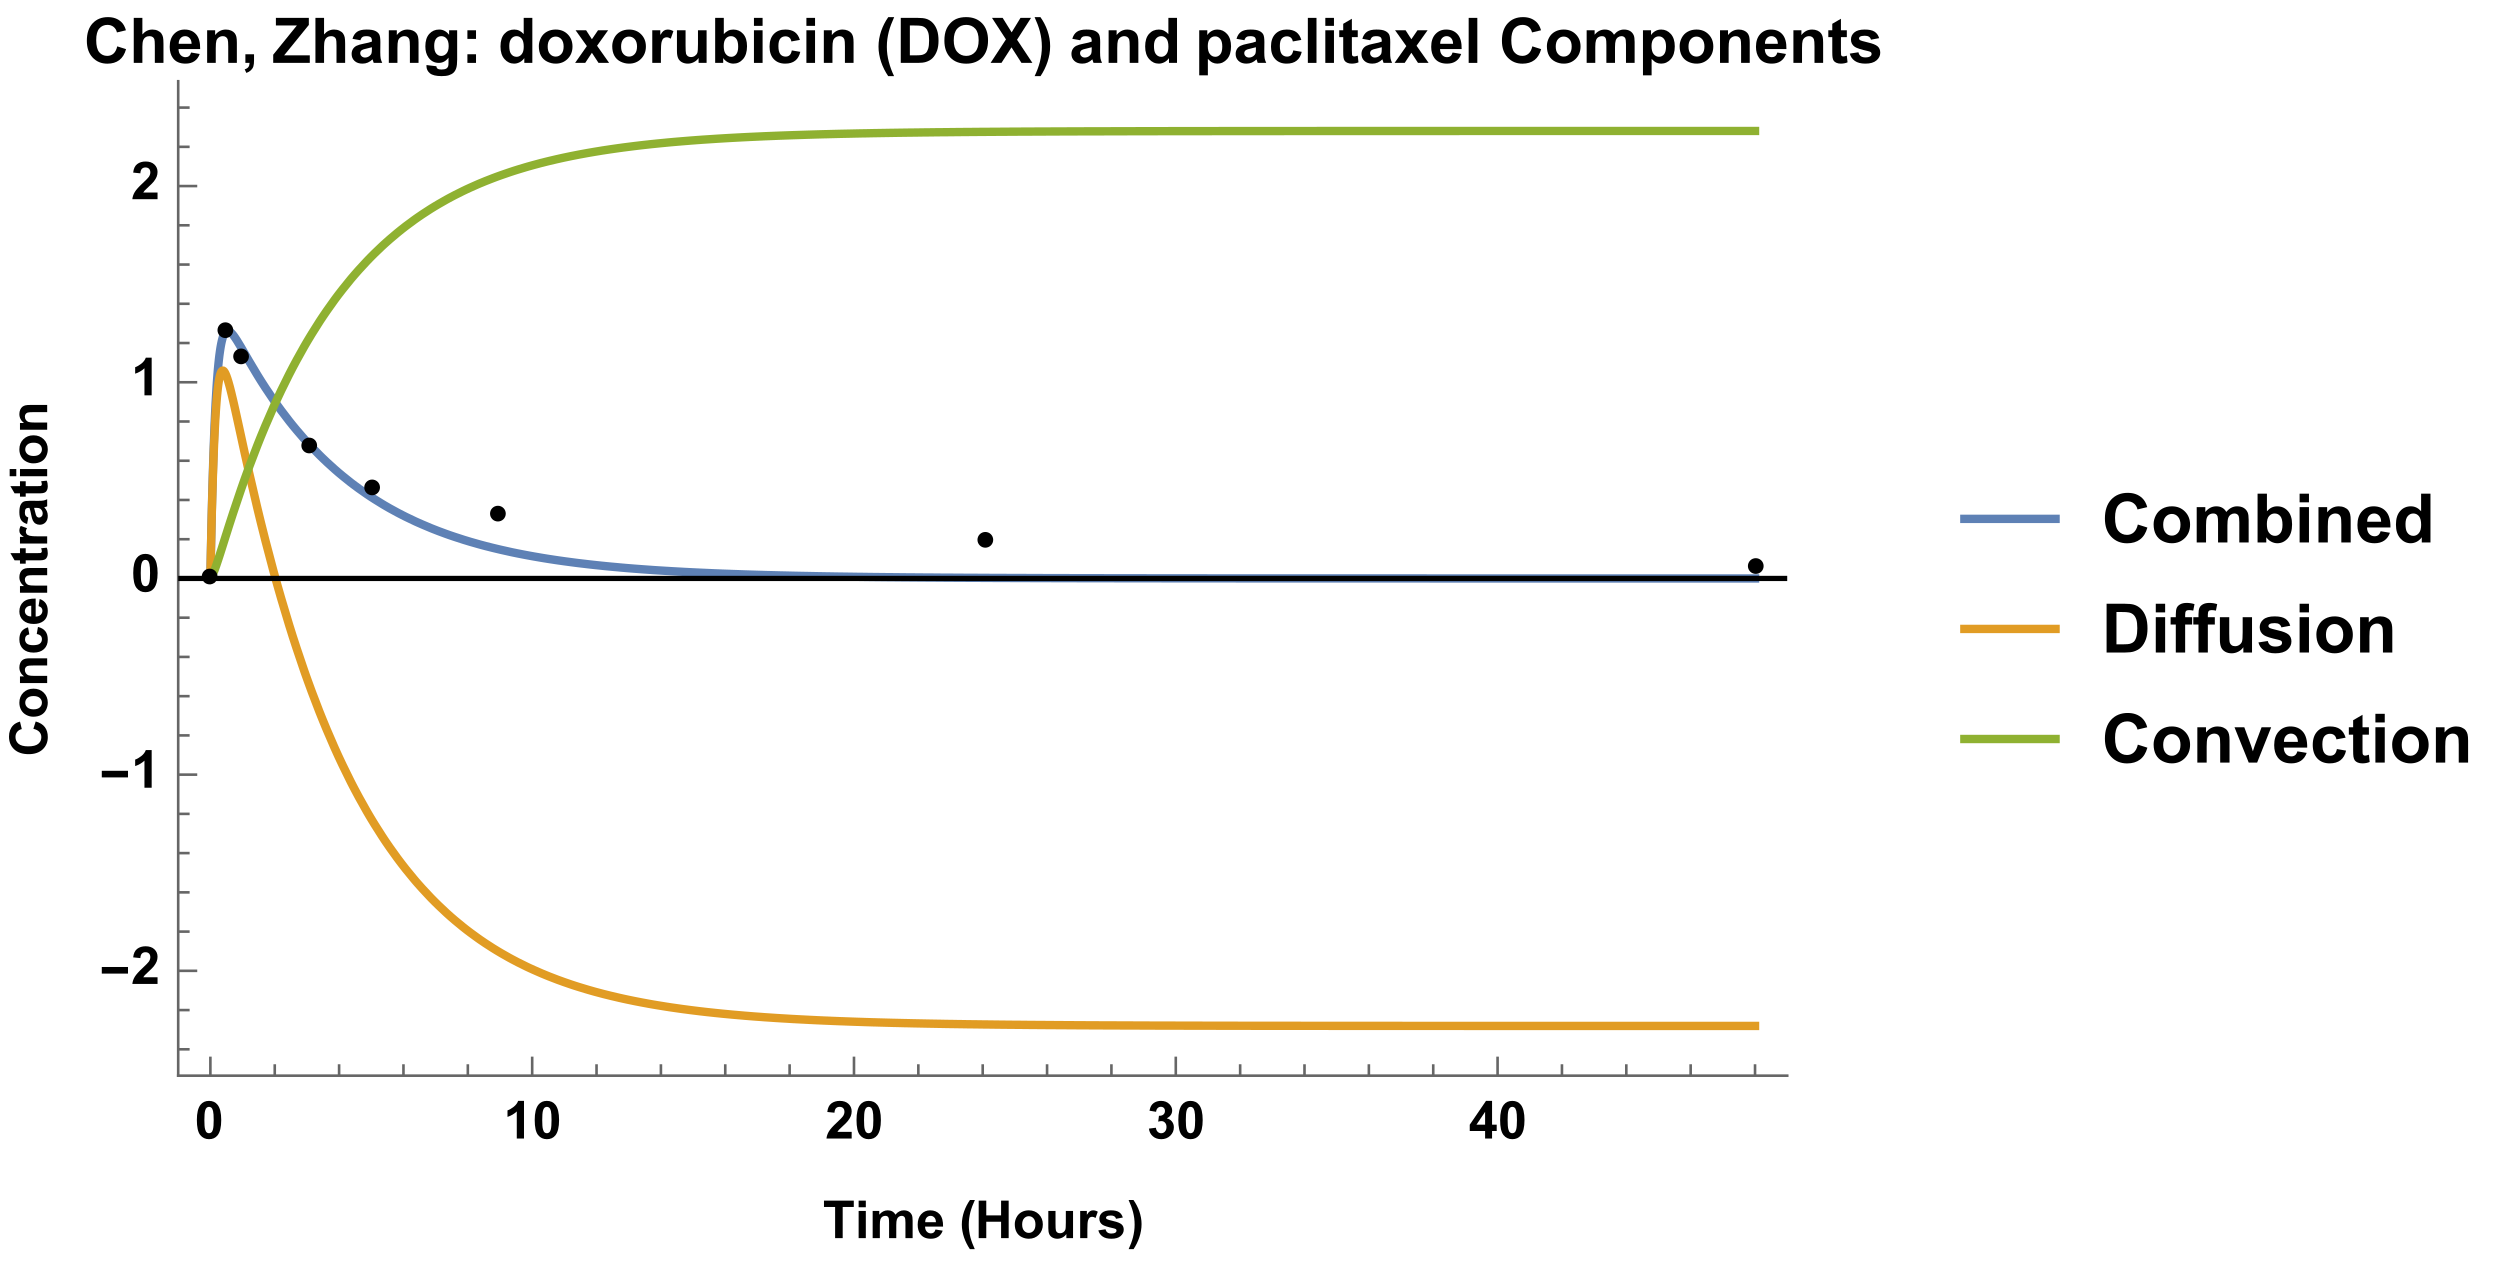 <?xml version="1.0" encoding="UTF-8"?>
<svg xmlns="http://www.w3.org/2000/svg" xmlns:xlink="http://www.w3.org/1999/xlink" width="477pt" height="242pt" viewBox="0 0 477 242" version="1.1">
<defs>
<g>
<symbol overflow="visible" id="glyph0-0">
<path style="stroke:none;" d=""/>
</symbol>
<symbol overflow="visible" id="glyph0-1">
<path style="stroke:none;" d="M 2.742 -7.188 C 3.438 -7.188 3.98 -6.941 4.371 -6.445 C 4.836 -5.859 5.07 -4.887 5.07 -3.531 C 5.07 -2.176 4.836 -1.203 4.367 -0.609 C 3.977 -0.121 3.438 0.121 2.742 0.121 C 2.047 0.121 1.484 -0.145 1.059 -0.68 C 0.633 -1.215 0.422 -2.172 0.422 -3.547 C 0.422 -4.895 0.656 -5.863 1.125 -6.453 C 1.512 -6.941 2.051 -7.188 2.742 -7.188 Z M 2.742 -6.051 C 2.578 -6.051 2.43 -5.996 2.301 -5.891 C 2.172 -5.785 2.07 -5.594 1.996 -5.32 C 1.902 -4.969 1.855 -4.371 1.855 -3.531 C 1.855 -2.691 1.898 -2.113 1.984 -1.801 C 2.066 -1.484 2.172 -1.277 2.301 -1.172 C 2.43 -1.066 2.578 -1.016 2.742 -1.016 C 2.91 -1.016 3.059 -1.07 3.188 -1.176 C 3.32 -1.281 3.418 -1.469 3.492 -1.742 C 3.586 -2.094 3.633 -2.691 3.633 -3.531 C 3.633 -4.371 3.59 -4.945 3.508 -5.262 C 3.422 -5.574 3.316 -5.785 3.188 -5.891 C 3.059 -5.996 2.91 -6.051 2.742 -6.051 Z M 2.742 -6.051 "/>
</symbol>
<symbol overflow="visible" id="glyph0-2">
<path style="stroke:none;" d="M 3.938 0 L 2.562 0 L 2.562 -5.172 C 2.062 -4.703 1.473 -4.355 0.789 -4.133 L 0.789 -5.375 C 1.148 -5.492 1.539 -5.715 1.957 -6.043 C 2.379 -6.371 2.664 -6.75 2.82 -7.188 L 3.938 -7.188 Z M 3.938 0 "/>
</symbol>
<symbol overflow="visible" id="glyph0-3">
<path style="stroke:none;" d="M 5.059 -1.273 L 5.059 0 L 0.25 0 C 0.301 -0.48 0.457 -0.938 0.719 -1.371 C 0.977 -1.801 1.492 -2.375 2.262 -3.086 C 2.879 -3.664 3.258 -4.055 3.398 -4.258 C 3.586 -4.539 3.68 -4.82 3.68 -5.098 C 3.68 -5.402 3.598 -5.641 3.434 -5.805 C 3.27 -5.969 3.043 -6.051 2.754 -6.051 C 2.469 -6.051 2.238 -5.965 2.07 -5.789 C 1.902 -5.617 1.805 -5.332 1.777 -4.93 L 0.41 -5.07 C 0.492 -5.824 0.746 -6.367 1.176 -6.695 C 1.605 -7.023 2.145 -7.188 2.789 -7.188 C 3.496 -7.188 4.051 -6.996 4.453 -6.617 C 4.855 -6.234 5.059 -5.762 5.059 -5.195 C 5.059 -4.875 5 -4.566 4.887 -4.273 C 4.77 -3.984 4.586 -3.68 4.336 -3.359 C 4.172 -3.148 3.871 -2.844 3.438 -2.445 C 3.004 -2.047 2.73 -1.785 2.613 -1.656 C 2.5 -1.523 2.406 -1.398 2.336 -1.273 Z M 5.059 -1.273 "/>
</symbol>
<symbol overflow="visible" id="glyph0-4">
<path style="stroke:none;" d="M 0.375 -1.898 L 1.703 -2.062 C 1.746 -1.723 1.859 -1.465 2.047 -1.285 C 2.23 -1.105 2.457 -1.016 2.719 -1.016 C 3.004 -1.016 3.242 -1.125 3.434 -1.336 C 3.629 -1.551 3.727 -1.844 3.727 -2.207 C 3.727 -2.551 3.633 -2.824 3.445 -3.027 C 3.262 -3.23 3.035 -3.328 2.77 -3.328 C 2.594 -3.328 2.383 -3.297 2.141 -3.227 L 2.289 -4.344 C 2.66 -4.336 2.945 -4.418 3.141 -4.586 C 3.336 -4.758 3.434 -4.984 3.434 -5.27 C 3.434 -5.508 3.359 -5.703 3.219 -5.844 C 3.074 -5.988 2.883 -6.059 2.648 -6.059 C 2.414 -6.059 2.211 -5.977 2.047 -5.816 C 1.879 -5.652 1.777 -5.414 1.742 -5.102 L 0.477 -5.316 C 0.566 -5.75 0.699 -6.098 0.875 -6.355 C 1.055 -6.613 1.301 -6.816 1.617 -6.965 C 1.938 -7.113 2.293 -7.188 2.688 -7.188 C 3.359 -7.188 3.898 -6.973 4.305 -6.543 C 4.641 -6.191 4.809 -5.793 4.809 -5.352 C 4.809 -4.723 4.465 -4.223 3.781 -3.848 C 4.191 -3.758 4.516 -3.562 4.762 -3.258 C 5.008 -2.953 5.133 -2.582 5.133 -2.148 C 5.133 -1.52 4.902 -0.984 4.445 -0.543 C 3.984 -0.102 3.414 0.121 2.73 0.121 C 2.082 0.121 1.543 -0.062 1.117 -0.438 C 0.691 -0.809 0.445 -1.297 0.375 -1.898 Z M 0.375 -1.898 "/>
</symbol>
<symbol overflow="visible" id="glyph0-5">
<path style="stroke:none;" d="M 3.117 0 L 3.117 -1.441 L 0.188 -1.441 L 0.188 -2.641 L 3.289 -7.188 L 4.445 -7.188 L 4.445 -2.648 L 5.332 -2.648 L 5.332 -1.441 L 4.445 -1.441 L 4.445 0 Z M 3.117 -2.648 L 3.117 -5.094 L 1.469 -2.648 Z M 3.117 -2.648 "/>
</symbol>
<symbol overflow="visible" id="glyph0-6">
<path style="stroke:none;" d="M 2.34 0 L 2.34 -5.945 L 0.215 -5.945 L 0.215 -7.156 L 5.902 -7.156 L 5.902 -5.945 L 3.785 -5.945 L 3.785 0 Z M 2.34 0 "/>
</symbol>
<symbol overflow="visible" id="glyph0-7">
<path style="stroke:none;" d="M 0.719 -5.891 L 0.719 -7.156 L 2.09 -7.156 L 2.09 -5.891 Z M 0.719 0 L 0.719 -5.188 L 2.09 -5.188 L 2.09 0 Z M 0.719 0 "/>
</symbol>
<symbol overflow="visible" id="glyph0-8">
<path style="stroke:none;" d="M 0.617 -5.188 L 1.879 -5.188 L 1.879 -4.477 C 2.332 -5.027 2.871 -5.305 3.496 -5.305 C 3.828 -5.305 4.117 -5.234 4.359 -5.098 C 4.605 -4.961 4.805 -4.754 4.961 -4.477 C 5.188 -4.754 5.434 -4.961 5.699 -5.098 C 5.961 -5.234 6.242 -5.305 6.543 -5.305 C 6.922 -5.305 7.246 -5.227 7.508 -5.07 C 7.773 -4.914 7.969 -4.688 8.102 -4.391 C 8.195 -4.168 8.242 -3.809 8.242 -3.316 L 8.242 0 L 6.871 0 L 6.871 -2.965 C 6.871 -3.477 6.824 -3.809 6.727 -3.961 C 6.602 -4.156 6.406 -4.254 6.141 -4.254 C 5.949 -4.254 5.77 -4.195 5.602 -4.078 C 5.43 -3.961 5.309 -3.789 5.234 -3.562 C 5.16 -3.336 5.121 -2.977 5.121 -2.492 L 5.121 0 L 3.75 0 L 3.75 -2.844 C 3.75 -3.348 3.727 -3.672 3.676 -3.82 C 3.629 -3.965 3.551 -4.074 3.449 -4.145 C 3.348 -4.219 3.207 -4.254 3.031 -4.254 C 2.82 -4.254 2.629 -4.195 2.461 -4.082 C 2.293 -3.969 2.172 -3.805 2.098 -3.59 C 2.023 -3.375 1.988 -3.016 1.988 -2.52 L 1.988 0 L 0.617 0 Z M 0.617 -5.188 "/>
</symbol>
<symbol overflow="visible" id="glyph0-9">
<path style="stroke:none;" d="M 3.719 -1.648 L 5.086 -1.422 C 4.91 -0.922 4.633 -0.539 4.254 -0.277 C 3.875 -0.016 3.402 0.117 2.832 0.117 C 1.93 0.117 1.262 -0.176 0.828 -0.766 C 0.488 -1.238 0.316 -1.836 0.316 -2.555 C 0.316 -3.414 0.543 -4.086 0.992 -4.574 C 1.441 -5.059 2.008 -5.305 2.695 -5.305 C 3.469 -5.305 4.074 -5.047 4.523 -4.539 C 4.969 -4.031 5.18 -3.25 5.16 -2.195 L 1.723 -2.195 C 1.734 -1.789 1.844 -1.473 2.055 -1.246 C 2.266 -1.02 2.531 -0.906 2.848 -0.906 C 3.062 -0.906 3.242 -0.969 3.391 -1.086 C 3.535 -1.203 3.645 -1.391 3.719 -1.648 Z M 3.797 -3.039 C 3.789 -3.434 3.688 -3.734 3.492 -3.941 C 3.297 -4.148 3.059 -4.254 2.777 -4.254 C 2.477 -4.254 2.23 -4.145 2.035 -3.926 C 1.84 -3.707 1.746 -3.41 1.75 -3.039 Z M 3.797 -3.039 "/>
</symbol>
<symbol overflow="visible" id="glyph0-10">
<path style="stroke:none;" d="M 0.734 0 L 0.734 -7.156 L 2.18 -7.156 L 2.18 -4.34 L 5.008 -4.34 L 5.008 -7.156 L 6.453 -7.156 L 6.453 0 L 5.008 0 L 5.008 -3.129 L 2.18 -3.129 L 2.18 0 Z M 0.734 0 "/>
</symbol>
<symbol overflow="visible" id="glyph0-11">
<path style="stroke:none;" d="M 0.398 -2.664 C 0.398 -3.121 0.512 -3.562 0.738 -3.988 C 0.961 -4.414 1.281 -4.742 1.691 -4.965 C 2.102 -5.191 2.562 -5.305 3.07 -5.305 C 3.855 -5.305 4.5 -5.047 5 -4.539 C 5.5 -4.031 5.75 -3.387 5.75 -2.609 C 5.75 -1.824 5.5 -1.172 4.992 -0.656 C 4.484 -0.141 3.848 0.117 3.082 0.117 C 2.605 0.117 2.152 0.008 1.723 -0.203 C 1.289 -0.418 0.961 -0.734 0.738 -1.148 C 0.512 -1.562 0.398 -2.07 0.398 -2.664 Z M 1.805 -2.594 C 1.805 -2.078 1.93 -1.684 2.172 -1.41 C 2.418 -1.137 2.719 -1 3.078 -1 C 3.434 -1 3.734 -1.137 3.977 -1.41 C 4.219 -1.684 4.34 -2.082 4.34 -2.602 C 4.34 -3.109 4.219 -3.5 3.977 -3.773 C 3.734 -4.047 3.434 -4.184 3.078 -4.184 C 2.719 -4.184 2.418 -4.047 2.172 -3.773 C 1.93 -3.5 1.805 -3.105 1.805 -2.594 Z M 1.805 -2.594 "/>
</symbol>
<symbol overflow="visible" id="glyph0-12">
<path style="stroke:none;" d="M 4.133 0 L 4.133 -0.777 C 3.941 -0.5 3.695 -0.281 3.387 -0.121 C 3.078 0.039 2.754 0.117 2.414 0.117 C 2.062 0.117 1.75 0.039 1.477 -0.113 C 1.199 -0.266 0.996 -0.48 0.875 -0.758 C 0.75 -1.035 0.688 -1.414 0.688 -1.906 L 0.688 -5.188 L 2.062 -5.188 L 2.062 -2.805 C 2.062 -2.074 2.086 -1.625 2.137 -1.461 C 2.188 -1.297 2.277 -1.168 2.414 -1.07 C 2.547 -0.977 2.715 -0.93 2.922 -0.93 C 3.156 -0.93 3.363 -0.992 3.551 -1.121 C 3.734 -1.25 3.863 -1.41 3.93 -1.598 C 4 -1.789 4.031 -2.258 4.031 -3 L 4.031 -5.188 L 5.406 -5.188 L 5.406 0 Z M 4.133 0 "/>
</symbol>
<symbol overflow="visible" id="glyph0-13">
<path style="stroke:none;" d="M 2.031 0 L 0.66 0 L 0.66 -5.188 L 1.934 -5.188 L 1.934 -4.449 C 2.152 -4.797 2.348 -5.027 2.523 -5.137 C 2.695 -5.246 2.895 -5.305 3.117 -5.305 C 3.43 -5.305 3.73 -5.215 4.02 -5.043 L 3.594 -3.848 C 3.363 -3.996 3.148 -4.07 2.949 -4.07 C 2.758 -4.07 2.594 -4.02 2.461 -3.914 C 2.328 -3.809 2.223 -3.617 2.145 -3.34 C 2.07 -3.062 2.031 -2.484 2.031 -1.602 Z M 2.031 0 "/>
</symbol>
<symbol overflow="visible" id="glyph0-14">
<path style="stroke:none;" d="M 0.234 -1.48 L 1.609 -1.688 C 1.668 -1.422 1.789 -1.219 1.969 -1.082 C 2.148 -0.945 2.398 -0.875 2.719 -0.875 C 3.074 -0.875 3.34 -0.938 3.52 -1.07 C 3.641 -1.16 3.703 -1.281 3.703 -1.438 C 3.703 -1.539 3.668 -1.625 3.602 -1.695 C 3.535 -1.758 3.383 -1.82 3.145 -1.875 C 2.039 -2.117 1.336 -2.344 1.039 -2.543 C 0.629 -2.824 0.426 -3.211 0.426 -3.711 C 0.426 -4.16 0.602 -4.539 0.957 -4.844 C 1.312 -5.148 1.863 -5.305 2.609 -5.305 C 3.316 -5.305 3.844 -5.188 4.188 -4.957 C 4.535 -4.727 4.773 -4.383 4.902 -3.93 L 3.609 -3.691 C 3.555 -3.895 3.449 -4.047 3.293 -4.156 C 3.141 -4.262 2.918 -4.316 2.633 -4.316 C 2.27 -4.316 2.012 -4.266 1.855 -4.164 C 1.75 -4.094 1.699 -4 1.699 -3.887 C 1.699 -3.789 1.746 -3.707 1.836 -3.637 C 1.961 -3.547 2.387 -3.418 3.117 -3.25 C 3.848 -3.086 4.359 -2.883 4.648 -2.641 C 4.934 -2.398 5.078 -2.059 5.078 -1.621 C 5.078 -1.145 4.879 -0.738 4.484 -0.395 C 4.086 -0.055 3.496 0.117 2.719 0.117 C 2.012 0.117 1.453 -0.027 1.043 -0.312 C 0.633 -0.598 0.359 -0.988 0.234 -1.48 Z M 0.234 -1.48 "/>
</symbol>
<symbol overflow="visible" id="glyph1-0">
<path style="stroke:none;" d=""/>
</symbol>
<symbol overflow="visible" id="glyph1-1">
<path style="stroke:none;" d="M 5.422 -1.973 L 0.422 -1.973 L 0.422 -3.234 L 5.422 -3.234 Z M 5.422 -1.973 "/>
</symbol>
<symbol overflow="visible" id="glyph1-2">
<path style="stroke:none;" d="M 3.008 -7.281 C 2.828 -6.891 2.668 -6.504 2.523 -6.129 C 2.383 -5.75 2.258 -5.371 2.156 -4.984 C 2.055 -4.602 1.98 -4.211 1.922 -3.812 C 1.867 -3.414 1.84 -2.996 1.84 -2.559 C 1.84 -2.141 1.867 -1.734 1.922 -1.336 C 1.977 -0.941 2.051 -0.551 2.152 -0.164 C 2.254 0.219 2.375 0.598 2.516 0.973 C 2.656 1.352 2.812 1.727 2.988 2.102 L 2.051 2.102 C 1.82 1.754 1.609 1.395 1.422 1.02 C 1.234 0.645 1.07 0.262 0.938 -0.133 C 0.805 -0.531 0.699 -0.934 0.629 -1.344 C 0.555 -1.754 0.516 -2.168 0.516 -2.586 C 0.516 -3.008 0.555 -3.426 0.625 -3.836 C 0.695 -4.25 0.801 -4.656 0.934 -5.051 C 1.07 -5.445 1.234 -5.832 1.422 -6.207 C 1.613 -6.582 1.828 -6.938 2.07 -7.281 Z M 3.008 -7.281 "/>
</symbol>
<symbol overflow="visible" id="glyph1-3">
<path style="stroke:none;" d="M 2.809 -2.672 C 2.809 -2.246 2.773 -1.824 2.699 -1.406 C 2.629 -0.988 2.527 -0.578 2.391 -0.176 C 2.258 0.227 2.098 0.621 1.91 1 C 1.723 1.383 1.516 1.75 1.281 2.102 L 0.344 2.102 C 0.516 1.734 0.672 1.363 0.812 0.984 C 0.953 0.605 1.074 0.219 1.176 -0.168 C 1.273 -0.559 1.352 -0.953 1.406 -1.352 C 1.461 -1.75 1.488 -2.152 1.488 -2.559 C 1.488 -2.996 1.461 -3.414 1.41 -3.812 C 1.355 -4.211 1.277 -4.602 1.18 -4.984 C 1.078 -5.367 0.957 -5.746 0.816 -6.125 C 0.672 -6.5 0.512 -6.887 0.332 -7.281 L 1.258 -7.281 C 1.496 -6.945 1.711 -6.594 1.902 -6.227 C 2.094 -5.859 2.254 -5.484 2.387 -5.094 C 2.52 -4.703 2.625 -4.305 2.699 -3.898 C 2.773 -3.492 2.809 -3.086 2.809 -2.672 Z M 2.809 -2.672 "/>
</symbol>
<symbol overflow="visible" id="glyph2-0">
<path style="stroke:none;" d=""/>
</symbol>
<symbol overflow="visible" id="glyph2-1">
<path style="stroke:none;" d="M -2.633 -5.309 L -2.188 -6.711 C -1.406 -6.496 -0.824 -6.137 -0.445 -5.637 C -0.066 -5.137 0.121 -4.504 0.121 -3.734 C 0.121 -2.785 -0.203 -2.004 -0.852 -1.391 C -1.5 -0.781 -2.391 -0.473 -3.516 -0.473 C -4.707 -0.473 -5.633 -0.781 -6.293 -1.398 C -6.953 -2.012 -7.281 -2.82 -7.281 -3.824 C -7.281 -4.699 -7.023 -5.41 -6.504 -5.957 C -6.199 -6.281 -5.758 -6.527 -5.188 -6.688 L -4.844 -5.258 C -5.215 -5.172 -5.508 -4.996 -5.723 -4.73 C -5.938 -4.461 -6.047 -4.133 -6.047 -3.75 C -6.047 -3.219 -5.855 -2.789 -5.473 -2.457 C -5.094 -2.129 -4.477 -1.961 -3.625 -1.961 C -2.719 -1.961 -2.074 -2.125 -1.688 -2.453 C -1.305 -2.777 -1.113 -3.199 -1.113 -3.719 C -1.113 -4.105 -1.234 -4.434 -1.48 -4.711 C -1.723 -4.988 -2.109 -5.188 -2.633 -5.309 Z M -2.633 -5.309 "/>
</symbol>
<symbol overflow="visible" id="glyph2-2">
<path style="stroke:none;" d="M -2.664 -0.398 C -3.121 -0.398 -3.562 -0.512 -3.988 -0.738 C -4.414 -0.961 -4.742 -1.281 -4.965 -1.691 C -5.191 -2.102 -5.305 -2.562 -5.305 -3.07 C -5.305 -3.855 -5.047 -4.5 -4.539 -5 C -4.031 -5.5 -3.387 -5.75 -2.609 -5.75 C -1.824 -5.75 -1.172 -5.5 -0.656 -4.992 C -0.141 -4.484 0.117 -3.848 0.117 -3.082 C 0.117 -2.605 0.008 -2.152 -0.203 -1.723 C -0.418 -1.289 -0.734 -0.961 -1.148 -0.738 C -1.562 -0.512 -2.07 -0.398 -2.664 -0.398 Z M -2.594 -1.805 C -2.078 -1.805 -1.684 -1.93 -1.41 -2.172 C -1.137 -2.418 -1 -2.719 -1 -3.078 C -1 -3.434 -1.137 -3.734 -1.41 -3.977 C -1.684 -4.219 -2.082 -4.34 -2.602 -4.34 C -3.109 -4.34 -3.5 -4.219 -3.773 -3.977 C -4.047 -3.734 -4.184 -3.434 -4.184 -3.078 C -4.184 -2.719 -4.047 -2.418 -3.773 -2.172 C -3.5 -1.93 -3.105 -1.805 -2.594 -1.805 Z M -2.594 -1.805 "/>
</symbol>
<symbol overflow="visible" id="glyph2-3">
<path style="stroke:none;" d="M 0 -5.434 L 0 -4.062 L -2.648 -4.062 C -3.207 -4.062 -3.57 -4.031 -3.734 -3.977 C -3.898 -3.918 -4.023 -3.82 -4.117 -3.688 C -4.207 -3.555 -4.254 -3.398 -4.254 -3.211 C -4.254 -2.977 -4.188 -2.762 -4.059 -2.574 C -3.93 -2.383 -3.754 -2.254 -3.539 -2.184 C -3.324 -2.113 -2.93 -2.078 -2.348 -2.078 L 0 -2.078 L 0 -0.707 L -5.188 -0.707 L -5.188 -1.984 L -4.422 -1.984 C -5.008 -2.438 -5.305 -3.004 -5.305 -3.691 C -5.305 -3.992 -5.25 -4.27 -5.141 -4.523 C -5.031 -4.773 -4.891 -4.961 -4.723 -5.09 C -4.555 -5.219 -4.359 -5.309 -4.145 -5.359 C -3.93 -5.41 -3.625 -5.434 -3.223 -5.434 Z M 0 -5.434 "/>
</symbol>
<symbol overflow="visible" id="glyph2-4">
<path style="stroke:none;" d="M -3.652 -5.238 L -3.406 -3.887 C -3.68 -3.84 -3.883 -3.738 -4.02 -3.578 C -4.156 -3.414 -4.223 -3.207 -4.223 -2.949 C -4.223 -2.609 -4.105 -2.336 -3.871 -2.133 C -3.633 -1.93 -3.238 -1.828 -2.688 -1.828 C -2.07 -1.828 -1.637 -1.93 -1.383 -2.137 C -1.129 -2.344 -1 -2.621 -1 -2.969 C -1 -3.23 -1.074 -3.441 -1.223 -3.609 C -1.371 -3.773 -1.625 -3.891 -1.988 -3.961 L -1.758 -5.309 C -1.141 -5.168 -0.672 -4.898 -0.355 -4.5 C -0.039 -4.105 0.117 -3.574 0.117 -2.906 C 0.117 -2.148 -0.121 -1.543 -0.602 -1.09 C -1.078 -0.641 -1.742 -0.414 -2.586 -0.414 C -3.445 -0.414 -4.109 -0.641 -4.586 -1.094 C -5.062 -1.547 -5.305 -2.156 -5.305 -2.93 C -5.305 -3.562 -5.168 -4.062 -4.895 -4.438 C -4.625 -4.809 -4.211 -5.078 -3.652 -5.238 Z M -3.652 -5.238 "/>
</symbol>
<symbol overflow="visible" id="glyph2-5">
<path style="stroke:none;" d="M -1.648 -3.719 L -1.422 -5.086 C -0.922 -4.91 -0.539 -4.633 -0.277 -4.254 C -0.016 -3.875 0.117 -3.402 0.117 -2.832 C 0.117 -1.93 -0.176 -1.262 -0.766 -0.828 C -1.238 -0.488 -1.836 -0.316 -2.555 -0.316 C -3.414 -0.316 -4.086 -0.543 -4.574 -0.992 C -5.059 -1.441 -5.305 -2.008 -5.305 -2.695 C -5.305 -3.469 -5.047 -4.074 -4.539 -4.523 C -4.031 -4.969 -3.25 -5.18 -2.195 -5.16 L -2.195 -1.723 C -1.789 -1.734 -1.473 -1.844 -1.246 -2.055 C -1.02 -2.266 -0.906 -2.531 -0.906 -2.848 C -0.906 -3.062 -0.969 -3.242 -1.086 -3.391 C -1.203 -3.535 -1.391 -3.645 -1.648 -3.719 Z M -3.039 -3.797 C -3.434 -3.789 -3.734 -3.688 -3.941 -3.492 C -4.148 -3.297 -4.254 -3.059 -4.254 -2.777 C -4.254 -2.477 -4.145 -2.23 -3.926 -2.035 C -3.707 -1.84 -3.41 -1.746 -3.039 -1.75 Z M -3.039 -3.797 "/>
</symbol>
<symbol overflow="visible" id="glyph2-6">
<path style="stroke:none;" d="M -5.188 -3.094 L -4.094 -3.094 L -4.094 -2.156 L -2 -2.156 C -1.578 -2.156 -1.332 -2.168 -1.262 -2.184 C -1.191 -2.203 -1.133 -2.242 -1.09 -2.309 C -1.043 -2.371 -1.02 -2.449 -1.02 -2.539 C -1.02 -2.664 -1.062 -2.852 -1.152 -3.09 L -0.086 -3.207 C 0.051 -2.891 0.117 -2.527 0.117 -2.125 C 0.117 -1.875 0.074 -1.652 -0.008 -1.453 C -0.09 -1.258 -0.199 -1.109 -0.328 -1.02 C -0.461 -0.926 -0.641 -0.859 -0.863 -0.824 C -1.023 -0.797 -1.348 -0.781 -1.832 -0.781 L -4.094 -0.781 L -4.094 -0.152 L -5.188 -0.152 L -5.188 -0.781 L -6.215 -0.781 L -7.016 -2.156 L -5.188 -2.156 Z M -5.188 -3.094 "/>
</symbol>
<symbol overflow="visible" id="glyph2-7">
<path style="stroke:none;" d="M 0 -2.031 L 0 -0.66 L -5.188 -0.66 L -5.188 -1.934 L -4.449 -1.934 C -4.797 -2.152 -5.027 -2.348 -5.137 -2.523 C -5.246 -2.695 -5.305 -2.895 -5.305 -3.117 C -5.305 -3.43 -5.215 -3.73 -5.043 -4.02 L -3.848 -3.594 C -3.996 -3.363 -4.07 -3.148 -4.07 -2.949 C -4.07 -2.758 -4.02 -2.594 -3.914 -2.461 C -3.809 -2.328 -3.617 -2.223 -3.34 -2.145 C -3.062 -2.07 -2.484 -2.031 -1.602 -2.031 Z M 0 -2.031 "/>
</symbol>
<symbol overflow="visible" id="glyph2-8">
<path style="stroke:none;" d="M -3.602 -1.742 L -3.828 -0.5 C -4.328 -0.641 -4.699 -0.879 -4.941 -1.219 C -5.184 -1.562 -5.305 -2.07 -5.305 -2.742 C -5.305 -3.355 -5.23 -3.812 -5.086 -4.109 C -4.941 -4.41 -4.758 -4.621 -4.535 -4.742 C -4.312 -4.867 -3.902 -4.926 -3.305 -4.926 L -1.703 -4.914 C -1.25 -4.914 -0.914 -4.934 -0.695 -4.977 C -0.48 -5.023 -0.246 -5.105 0 -5.227 L 0 -3.867 C -0.09 -3.832 -0.227 -3.789 -0.406 -3.734 C -0.488 -3.711 -0.539 -3.695 -0.566 -3.688 C -0.34 -3.453 -0.168 -3.203 -0.055 -2.934 C 0.059 -2.668 0.117 -2.383 0.117 -2.078 C 0.117 -1.547 -0.027 -1.125 -0.316 -0.816 C -0.605 -0.508 -0.973 -0.355 -1.414 -0.355 C -1.707 -0.355 -1.969 -0.426 -2.199 -0.566 C -2.43 -0.707 -2.605 -0.902 -2.727 -1.156 C -2.848 -1.406 -2.957 -1.77 -3.047 -2.246 C -3.168 -2.887 -3.281 -3.332 -3.383 -3.578 L -3.52 -3.578 C -3.785 -3.578 -3.973 -3.516 -4.086 -3.383 C -4.195 -3.254 -4.254 -3.008 -4.254 -2.648 C -4.254 -2.402 -4.203 -2.211 -4.109 -2.074 C -4.012 -1.938 -3.844 -1.828 -3.602 -1.742 Z M -2.492 -3.578 C -2.434 -3.402 -2.363 -3.125 -2.281 -2.742 C -2.199 -2.363 -2.117 -2.113 -2.039 -1.996 C -1.914 -1.816 -1.754 -1.727 -1.559 -1.727 C -1.367 -1.727 -1.199 -1.801 -1.059 -1.945 C -0.918 -2.086 -0.852 -2.27 -0.852 -2.492 C -0.852 -2.738 -0.93 -2.973 -1.094 -3.199 C -1.219 -3.363 -1.367 -3.473 -1.547 -3.523 C -1.664 -3.562 -1.887 -3.578 -2.219 -3.578 Z M -2.492 -3.578 "/>
</symbol>
<symbol overflow="visible" id="glyph2-9">
<path style="stroke:none;" d="M -5.891 -0.719 L -7.156 -0.719 L -7.156 -2.09 L -5.891 -2.09 Z M 0 -0.719 L -5.188 -0.719 L -5.188 -2.09 L 0 -2.09 Z M 0 -0.719 "/>
</symbol>
<symbol overflow="visible" id="glyph3-0">
<path style="stroke:none;" d=""/>
</symbol>
<symbol overflow="visible" id="glyph3-1">
<path style="stroke:none;" d="M 6.367 -3.156 L 8.051 -2.625 C 7.793 -1.688 7.363 -0.992 6.766 -0.535 C 6.164 -0.082 5.406 0.148 4.484 0.148 C 3.344 0.148 2.406 -0.242 1.672 -1.023 C 0.938 -1.801 0.57 -2.867 0.57 -4.219 C 0.57 -5.648 0.938 -6.758 1.676 -7.551 C 2.414 -8.34 3.383 -8.734 4.586 -8.734 C 5.637 -8.734 6.492 -8.426 7.148 -7.805 C 7.539 -7.438 7.832 -6.91 8.027 -6.223 L 6.312 -5.812 C 6.211 -6.258 5.996 -6.609 5.676 -6.867 C 5.352 -7.125 4.961 -7.254 4.5 -7.254 C 3.863 -7.254 3.348 -7.023 2.949 -6.57 C 2.555 -6.113 2.355 -5.371 2.355 -4.348 C 2.355 -3.262 2.551 -2.488 2.941 -2.027 C 3.332 -1.566 3.84 -1.336 4.465 -1.336 C 4.926 -1.336 5.32 -1.484 5.656 -1.773 C 5.988 -2.066 6.227 -2.531 6.367 -3.156 Z M 6.367 -3.156 "/>
</symbol>
<symbol overflow="visible" id="glyph3-2">
<path style="stroke:none;" d="M 2.5 -8.59 L 2.5 -5.43 C 3.031 -6.051 3.668 -6.363 4.406 -6.363 C 4.785 -6.363 5.125 -6.293 5.43 -6.152 C 5.734 -6.012 5.965 -5.832 6.121 -5.613 C 6.273 -5.395 6.379 -5.152 6.438 -4.887 C 6.492 -4.621 6.523 -4.211 6.523 -3.648 L 6.523 0 L 4.875 0 L 4.875 -3.289 C 4.875 -3.941 4.844 -4.352 4.781 -4.531 C 4.719 -4.707 4.609 -4.844 4.449 -4.949 C 4.293 -5.051 4.094 -5.102 3.855 -5.102 C 3.582 -5.102 3.336 -5.039 3.125 -4.906 C 2.91 -4.773 2.75 -4.57 2.652 -4.305 C 2.551 -4.035 2.5 -3.641 2.5 -3.117 L 2.5 0 L 0.855 0 L 0.855 -8.59 Z M 2.5 -8.59 "/>
</symbol>
<symbol overflow="visible" id="glyph3-3">
<path style="stroke:none;" d="M 4.465 -1.98 L 6.105 -1.703 C 5.895 -1.102 5.562 -0.645 5.105 -0.332 C 4.652 -0.016 4.082 0.141 3.398 0.141 C 2.316 0.141 1.516 -0.211 0.996 -0.922 C 0.586 -1.488 0.383 -2.203 0.383 -3.062 C 0.383 -4.094 0.648 -4.902 1.188 -5.488 C 1.727 -6.07 2.41 -6.363 3.234 -6.363 C 4.16 -6.363 4.891 -6.059 5.426 -5.445 C 5.961 -4.836 6.219 -3.898 6.195 -2.637 L 2.07 -2.637 C 2.082 -2.148 2.211 -1.77 2.469 -1.496 C 2.723 -1.227 3.039 -1.09 3.414 -1.09 C 3.672 -1.09 3.891 -1.16 4.066 -1.301 C 4.242 -1.441 4.375 -1.668 4.465 -1.98 Z M 4.559 -3.645 C 4.547 -4.121 4.422 -4.484 4.188 -4.73 C 3.953 -4.98 3.672 -5.102 3.336 -5.102 C 2.977 -5.102 2.68 -4.973 2.445 -4.711 C 2.211 -4.449 2.094 -4.094 2.098 -3.645 Z M 4.559 -3.645 "/>
</symbol>
<symbol overflow="visible" id="glyph3-4">
<path style="stroke:none;" d="M 6.523 0 L 4.875 0 L 4.875 -3.176 C 4.875 -3.848 4.84 -4.281 4.77 -4.48 C 4.699 -4.676 4.586 -4.828 4.426 -4.938 C 4.27 -5.047 4.078 -5.102 3.855 -5.102 C 3.57 -5.102 3.312 -5.023 3.086 -4.867 C 2.859 -4.711 2.707 -4.508 2.621 -4.25 C 2.539 -3.992 2.496 -3.516 2.496 -2.82 L 2.496 0 L 0.852 0 L 0.852 -6.223 L 2.379 -6.223 L 2.379 -5.309 C 2.922 -6.012 3.605 -6.363 4.43 -6.363 C 4.793 -6.363 5.125 -6.297 5.426 -6.168 C 5.727 -6.035 5.953 -5.867 6.109 -5.664 C 6.262 -5.461 6.371 -5.234 6.43 -4.977 C 6.492 -4.719 6.523 -4.348 6.523 -3.867 Z M 6.523 0 "/>
</symbol>
<symbol overflow="visible" id="glyph3-5">
<path style="stroke:none;" d="M 0.82 -1.648 L 2.469 -1.648 L 2.469 -0.469 C 2.469 0.008 2.426 0.383 2.344 0.66 C 2.262 0.934 2.105 1.18 1.879 1.398 C 1.648 1.617 1.359 1.789 1.008 1.914 L 0.688 1.234 C 1.02 1.125 1.254 0.977 1.395 0.785 C 1.535 0.594 1.609 0.332 1.617 0 L 0.82 0 Z M 0.82 -1.648 "/>
</symbol>
<symbol overflow="visible" id="glyph3-6">
<path style="stroke:none;" d="M 0.129 0 L 0.129 -1.562 L 4.641 -7.137 L 0.641 -7.137 L 0.641 -8.59 L 6.926 -8.59 L 6.926 -7.242 L 2.219 -1.445 L 7.109 -1.445 L 7.109 0 Z M 0.129 0 "/>
</symbol>
<symbol overflow="visible" id="glyph3-7">
<path style="stroke:none;" d="M 2.094 -4.324 L 0.598 -4.594 C 0.766 -5.195 1.055 -5.641 1.465 -5.93 C 1.875 -6.219 2.484 -6.363 3.293 -6.363 C 4.027 -6.363 4.574 -6.277 4.934 -6.102 C 5.293 -5.93 5.547 -5.707 5.691 -5.441 C 5.84 -5.172 5.914 -4.68 5.914 -3.969 L 5.895 -2.047 C 5.895 -1.5 5.922 -1.094 5.973 -0.836 C 6.027 -0.574 6.125 -0.297 6.27 0 L 4.641 0 C 4.598 -0.109 4.547 -0.273 4.484 -0.484 C 4.457 -0.582 4.438 -0.648 4.422 -0.68 C 4.141 -0.406 3.844 -0.203 3.523 -0.062 C 3.203 0.074 2.859 0.141 2.496 0.141 C 1.855 0.141 1.352 -0.031 0.98 -0.383 C 0.613 -0.73 0.43 -1.168 0.43 -1.699 C 0.43 -2.051 0.512 -2.363 0.68 -2.641 C 0.848 -2.914 1.082 -3.125 1.387 -3.273 C 1.688 -3.418 2.125 -3.547 2.695 -3.656 C 3.465 -3.801 4 -3.938 4.297 -4.062 L 4.297 -4.227 C 4.297 -4.543 4.219 -4.766 4.062 -4.902 C 3.906 -5.035 3.609 -5.102 3.176 -5.102 C 2.883 -5.102 2.656 -5.047 2.492 -4.93 C 2.328 -4.816 2.195 -4.613 2.094 -4.324 Z M 4.297 -2.988 C 4.086 -2.918 3.75 -2.836 3.293 -2.734 C 2.836 -2.637 2.539 -2.543 2.398 -2.449 C 2.184 -2.297 2.074 -2.102 2.074 -1.867 C 2.074 -1.637 2.16 -1.438 2.332 -1.273 C 2.504 -1.105 2.723 -1.02 2.988 -1.02 C 3.285 -1.02 3.57 -1.117 3.836 -1.312 C 4.035 -1.461 4.168 -1.641 4.23 -1.859 C 4.273 -2 4.297 -2.266 4.297 -2.66 Z M 4.297 -2.988 "/>
</symbol>
<symbol overflow="visible" id="glyph3-8">
<path style="stroke:none;" d="M 0.711 0.41 L 2.59 0.641 C 2.621 0.859 2.695 1.008 2.805 1.09 C 2.961 1.207 3.211 1.266 3.547 1.266 C 3.977 1.266 4.297 1.203 4.512 1.07 C 4.656 0.984 4.766 0.848 4.84 0.656 C 4.891 0.52 4.914 0.266 4.914 -0.102 L 4.914 -1.008 C 4.422 -0.336 3.805 0 3.055 0 C 2.219 0 1.555 -0.352 1.066 -1.062 C 0.684 -1.621 0.492 -2.312 0.492 -3.148 C 0.492 -4.191 0.742 -4.984 1.246 -5.539 C 1.746 -6.09 2.371 -6.363 3.117 -6.363 C 3.887 -6.363 4.523 -6.023 5.023 -5.352 L 5.023 -6.223 L 6.562 -6.223 L 6.562 -0.641 C 6.562 0.094 6.5 0.645 6.383 1.008 C 6.262 1.371 6.09 1.656 5.871 1.863 C 5.652 2.07 5.359 2.234 4.996 2.352 C 4.629 2.469 4.168 2.523 3.609 2.523 C 2.555 2.523 1.805 2.344 1.367 1.984 C 0.926 1.621 0.703 1.164 0.703 0.609 C 0.703 0.555 0.703 0.488 0.711 0.41 Z M 2.18 -3.242 C 2.18 -2.582 2.309 -2.098 2.562 -1.789 C 2.82 -1.484 3.133 -1.328 3.508 -1.328 C 3.91 -1.328 4.25 -1.488 4.531 -1.801 C 4.809 -2.117 4.945 -2.582 4.945 -3.199 C 4.945 -3.844 4.812 -4.32 4.547 -4.633 C 4.281 -4.945 3.945 -5.102 3.539 -5.102 C 3.145 -5.102 2.82 -4.949 2.562 -4.645 C 2.309 -4.336 2.18 -3.867 2.18 -3.242 Z M 2.18 -3.242 "/>
</symbol>
<symbol overflow="visible" id="glyph3-9">
<path style="stroke:none;" d="M 1.18 -4.578 L 1.18 -6.223 L 2.824 -6.223 L 2.824 -4.578 Z M 1.18 0 L 1.18 -1.648 L 2.824 -1.648 L 2.824 0 Z M 1.18 0 "/>
</symbol>
<symbol overflow="visible" id="glyph3-10">
<path style="stroke:none;" d="M 6.57 0 L 5.039 0 L 5.039 -0.914 C 4.785 -0.559 4.484 -0.293 4.141 -0.121 C 3.793 0.055 3.445 0.141 3.094 0.141 C 2.379 0.141 1.766 -0.148 1.258 -0.723 C 0.746 -1.301 0.492 -2.102 0.492 -3.133 C 0.492 -4.188 0.742 -4.992 1.234 -5.539 C 1.73 -6.09 2.359 -6.363 3.117 -6.363 C 3.812 -6.363 4.414 -6.074 4.922 -5.496 L 4.922 -8.59 L 6.57 -8.59 Z M 2.172 -3.246 C 2.172 -2.582 2.266 -2.102 2.449 -1.805 C 2.715 -1.375 3.086 -1.16 3.562 -1.16 C 3.941 -1.16 4.266 -1.32 4.531 -1.645 C 4.797 -1.965 4.93 -2.445 4.93 -3.086 C 4.93 -3.801 4.797 -4.316 4.539 -4.633 C 4.281 -4.945 3.953 -5.102 3.551 -5.102 C 3.16 -5.102 2.832 -4.949 2.57 -4.637 C 2.305 -4.328 2.172 -3.863 2.172 -3.246 Z M 2.172 -3.246 "/>
</symbol>
<symbol overflow="visible" id="glyph3-11">
<path style="stroke:none;" d="M 0.48 -3.199 C 0.48 -3.746 0.617 -4.273 0.883 -4.789 C 1.152 -5.301 1.535 -5.688 2.031 -5.961 C 2.523 -6.23 3.078 -6.363 3.688 -6.363 C 4.629 -6.363 5.398 -6.059 6 -5.445 C 6.602 -4.836 6.902 -4.062 6.902 -3.129 C 6.902 -2.188 6.598 -1.406 5.992 -0.789 C 5.383 -0.168 4.617 0.141 3.695 0.141 C 3.125 0.141 2.582 0.012 2.066 -0.246 C 1.547 -0.504 1.156 -0.883 0.883 -1.379 C 0.613 -1.879 0.48 -2.484 0.48 -3.199 Z M 2.168 -3.109 C 2.168 -2.492 2.312 -2.023 2.609 -1.695 C 2.902 -1.367 3.262 -1.203 3.691 -1.203 C 4.121 -1.203 4.48 -1.367 4.773 -1.695 C 5.062 -2.023 5.211 -2.5 5.211 -3.125 C 5.211 -3.734 5.062 -4.203 4.773 -4.531 C 4.48 -4.859 4.121 -5.023 3.691 -5.023 C 3.262 -5.023 2.898 -4.859 2.609 -4.531 C 2.316 -4.203 2.168 -3.727 2.168 -3.109 Z M 2.168 -3.109 "/>
</symbol>
<symbol overflow="visible" id="glyph3-12">
<path style="stroke:none;" d="M 0.07 0 L 2.312 -3.203 L 0.164 -6.223 L 2.172 -6.223 L 3.273 -4.512 L 4.438 -6.223 L 6.367 -6.223 L 4.258 -3.273 L 6.562 0 L 4.539 0 L 3.273 -1.93 L 2 0 Z M 0.07 0 "/>
</symbol>
<symbol overflow="visible" id="glyph3-13">
<path style="stroke:none;" d="M 2.438 0 L 0.789 0 L 0.789 -6.223 L 2.32 -6.223 L 2.32 -5.336 C 2.582 -5.754 2.816 -6.031 3.027 -6.164 C 3.234 -6.297 3.473 -6.363 3.738 -6.363 C 4.113 -6.363 4.477 -6.258 4.82 -6.055 L 4.312 -4.617 C 4.035 -4.797 3.777 -4.887 3.539 -4.887 C 3.309 -4.887 3.113 -4.824 2.953 -4.695 C 2.793 -4.57 2.668 -4.34 2.574 -4.008 C 2.484 -3.676 2.438 -2.98 2.438 -1.922 Z M 2.438 0 "/>
</symbol>
<symbol overflow="visible" id="glyph3-14">
<path style="stroke:none;" d="M 4.957 0 L 4.957 -0.93 C 4.73 -0.598 4.434 -0.336 4.062 -0.148 C 3.695 0.043 3.305 0.141 2.895 0.141 C 2.477 0.141 2.102 0.047 1.77 -0.133 C 1.438 -0.316 1.195 -0.578 1.047 -0.906 C 0.898 -1.238 0.828 -1.699 0.828 -2.285 L 0.828 -6.223 L 2.473 -6.223 L 2.473 -3.363 C 2.473 -2.488 2.504 -1.953 2.562 -1.754 C 2.625 -1.559 2.734 -1.402 2.895 -1.285 C 3.055 -1.172 3.258 -1.113 3.504 -1.113 C 3.785 -1.113 4.039 -1.191 4.258 -1.344 C 4.48 -1.5 4.633 -1.691 4.719 -1.918 C 4.801 -2.148 4.84 -2.707 4.84 -3.598 L 4.84 -6.223 L 6.484 -6.223 L 6.484 0 Z M 4.957 0 "/>
</symbol>
<symbol overflow="visible" id="glyph3-15">
<path style="stroke:none;" d="M 0.789 0 L 0.789 -8.59 L 2.438 -8.59 L 2.438 -5.496 C 2.945 -6.074 3.547 -6.363 4.242 -6.363 C 5 -6.363 5.625 -6.09 6.125 -5.539 C 6.621 -4.992 6.867 -4.203 6.867 -3.176 C 6.867 -2.113 6.613 -1.297 6.109 -0.719 C 5.602 -0.145 4.988 0.141 4.266 0.141 C 3.91 0.141 3.559 0.051 3.215 -0.125 C 2.867 -0.305 2.57 -0.566 2.32 -0.914 L 2.32 0 Z M 2.426 -3.246 C 2.426 -2.602 2.527 -2.125 2.73 -1.816 C 3.016 -1.379 3.395 -1.16 3.867 -1.16 C 4.23 -1.16 4.539 -1.316 4.797 -1.625 C 5.051 -1.938 5.18 -2.426 5.18 -3.094 C 5.18 -3.805 5.051 -4.316 4.793 -4.633 C 4.535 -4.945 4.203 -5.102 3.805 -5.102 C 3.41 -5.102 3.078 -4.949 2.82 -4.645 C 2.559 -4.336 2.426 -3.871 2.426 -3.246 Z M 2.426 -3.246 "/>
</symbol>
<symbol overflow="visible" id="glyph3-16">
<path style="stroke:none;" d="M 0.859 -7.066 L 0.859 -8.59 L 2.508 -8.59 L 2.508 -7.066 Z M 0.859 0 L 0.859 -6.223 L 2.508 -6.223 L 2.508 0 Z M 0.859 0 "/>
</symbol>
<symbol overflow="visible" id="glyph3-17">
<path style="stroke:none;" d="M 6.289 -4.383 L 4.664 -4.09 C 4.609 -4.414 4.484 -4.656 4.293 -4.82 C 4.098 -4.984 3.848 -5.07 3.539 -5.07 C 3.129 -5.07 2.801 -4.926 2.559 -4.645 C 2.312 -4.359 2.191 -3.887 2.191 -3.223 C 2.191 -2.484 2.316 -1.961 2.562 -1.656 C 2.812 -1.352 3.145 -1.203 3.562 -1.203 C 3.875 -1.203 4.133 -1.289 4.328 -1.469 C 4.527 -1.645 4.672 -1.953 4.75 -2.383 L 6.367 -2.109 C 6.199 -1.367 5.879 -0.805 5.402 -0.43 C 4.926 -0.051 4.289 0.141 3.484 0.141 C 2.574 0.141 1.852 -0.148 1.309 -0.719 C 0.77 -1.293 0.5 -2.09 0.5 -3.105 C 0.5 -4.133 0.77 -4.934 1.312 -5.504 C 1.855 -6.078 2.59 -6.363 3.516 -6.363 C 4.273 -6.363 4.875 -6.199 5.324 -5.875 C 5.77 -5.547 6.094 -5.051 6.289 -4.383 Z M 6.289 -4.383 "/>
</symbol>
<symbol overflow="visible" id="glyph3-18">
<path style="stroke:none;" d="M 0.867 -8.59 L 4.039 -8.59 C 4.754 -8.59 5.297 -8.535 5.672 -8.426 C 6.176 -8.277 6.609 -8.016 6.969 -7.633 C 7.328 -7.254 7.602 -6.793 7.789 -6.242 C 7.977 -5.695 8.07 -5.016 8.07 -4.211 C 8.07 -3.504 7.98 -2.898 7.805 -2.383 C 7.59 -1.758 7.281 -1.254 6.883 -0.867 C 6.582 -0.574 6.18 -0.344 5.664 -0.18 C 5.281 -0.059 4.773 0 4.133 0 L 0.867 0 Z M 2.602 -7.137 L 2.602 -1.445 L 3.898 -1.445 C 4.383 -1.445 4.73 -1.477 4.945 -1.531 C 5.227 -1.602 5.461 -1.719 5.645 -1.887 C 5.832 -2.055 5.984 -2.332 6.102 -2.715 C 6.219 -3.102 6.273 -3.625 6.273 -4.289 C 6.273 -4.953 6.219 -5.461 6.102 -5.82 C 5.984 -6.176 5.82 -6.453 5.609 -6.648 C 5.398 -6.848 5.129 -6.984 4.805 -7.055 C 4.562 -7.109 4.086 -7.137 3.383 -7.137 Z M 2.602 -7.137 "/>
</symbol>
<symbol overflow="visible" id="glyph3-19">
<path style="stroke:none;" d="M 0.523 -4.242 C 0.523 -5.117 0.652 -5.852 0.914 -6.445 C 1.109 -6.883 1.375 -7.273 1.715 -7.625 C 2.051 -7.973 2.422 -8.227 2.824 -8.398 C 3.359 -8.625 3.977 -8.734 4.676 -8.734 C 5.941 -8.734 6.953 -8.344 7.715 -7.559 C 8.473 -6.773 8.852 -5.68 8.852 -4.281 C 8.852 -2.895 8.477 -1.812 7.723 -1.027 C 6.969 -0.246 5.961 0.148 4.699 0.148 C 3.422 0.148 2.406 -0.242 1.652 -1.023 C 0.898 -1.801 0.523 -2.875 0.523 -4.242 Z M 2.309 -4.301 C 2.309 -3.328 2.531 -2.59 2.984 -2.09 C 3.434 -1.586 4 -1.336 4.695 -1.336 C 5.387 -1.336 5.953 -1.586 6.395 -2.082 C 6.84 -2.582 7.062 -3.328 7.062 -4.324 C 7.062 -5.309 6.844 -6.043 6.414 -6.527 C 5.98 -7.012 5.406 -7.254 4.695 -7.254 C 3.98 -7.254 3.402 -7.008 2.965 -6.52 C 2.527 -6.027 2.309 -5.289 2.309 -4.301 Z M 2.309 -4.301 "/>
</symbol>
<symbol overflow="visible" id="glyph3-20">
<path style="stroke:none;" d="M 0 0 L 2.938 -4.484 L 0.273 -8.59 L 2.305 -8.59 L 4.023 -5.828 L 5.711 -8.59 L 7.723 -8.59 L 5.051 -4.418 L 7.984 0 L 5.895 0 L 3.992 -2.969 L 2.078 0 Z M 0 0 "/>
</symbol>
<symbol overflow="visible" id="glyph3-21">
<path style="stroke:none;" d="M 0.812 -6.223 L 2.352 -6.223 L 2.352 -5.309 C 2.551 -5.621 2.82 -5.875 3.156 -6.07 C 3.496 -6.266 3.875 -6.363 4.289 -6.363 C 5.012 -6.363 5.625 -6.078 6.129 -5.516 C 6.633 -4.949 6.883 -4.156 6.883 -3.148 C 6.883 -2.109 6.633 -1.301 6.125 -0.723 C 5.617 -0.148 5 0.141 4.277 0.141 C 3.934 0.141 3.621 0.07 3.344 -0.062 C 3.062 -0.199 2.77 -0.438 2.461 -0.766 L 2.461 2.367 L 0.812 2.367 Z M 2.445 -3.219 C 2.445 -2.52 2.582 -2 2.859 -1.668 C 3.137 -1.332 3.477 -1.164 3.875 -1.164 C 4.258 -1.164 4.574 -1.32 4.828 -1.625 C 5.082 -1.934 5.211 -2.438 5.211 -3.133 C 5.211 -3.785 5.078 -4.273 4.816 -4.586 C 4.555 -4.902 4.23 -5.062 3.844 -5.062 C 3.441 -5.062 3.109 -4.906 2.844 -4.598 C 2.578 -4.285 2.445 -3.828 2.445 -3.219 Z M 2.445 -3.219 "/>
</symbol>
<symbol overflow="visible" id="glyph3-22">
<path style="stroke:none;" d="M 0.859 0 L 0.859 -8.59 L 2.508 -8.59 L 2.508 0 Z M 0.859 0 "/>
</symbol>
<symbol overflow="visible" id="glyph3-23">
<path style="stroke:none;" d="M 3.715 -6.223 L 3.715 -4.91 L 2.59 -4.91 L 2.59 -2.402 C 2.59 -1.895 2.602 -1.598 2.621 -1.516 C 2.645 -1.43 2.691 -1.359 2.77 -1.305 C 2.844 -1.25 2.938 -1.227 3.047 -1.227 C 3.199 -1.227 3.422 -1.277 3.711 -1.383 L 3.852 -0.105 C 3.469 0.059 3.031 0.141 2.547 0.141 C 2.25 0.141 1.984 0.09 1.746 -0.008 C 1.508 -0.109 1.332 -0.238 1.223 -0.395 C 1.109 -0.555 1.031 -0.766 0.992 -1.039 C 0.957 -1.23 0.938 -1.617 0.938 -2.195 L 0.938 -4.91 L 0.18 -4.91 L 0.18 -6.223 L 0.938 -6.223 L 0.938 -7.461 L 2.59 -8.422 L 2.59 -6.223 Z M 3.715 -6.223 "/>
</symbol>
<symbol overflow="visible" id="glyph3-24">
<path style="stroke:none;" d="M 0.738 -6.223 L 2.258 -6.223 L 2.258 -5.375 C 2.801 -6.035 3.445 -6.363 4.195 -6.363 C 4.594 -6.363 4.938 -6.281 5.234 -6.117 C 5.527 -5.953 5.766 -5.703 5.953 -5.375 C 6.227 -5.707 6.523 -5.953 6.836 -6.117 C 7.152 -6.281 7.492 -6.363 7.852 -6.363 C 8.309 -6.363 8.695 -6.27 9.012 -6.086 C 9.328 -5.898 9.562 -5.625 9.719 -5.266 C 9.832 -5 9.891 -4.57 9.891 -3.977 L 9.891 0 L 8.242 0 L 8.242 -3.555 C 8.242 -4.172 8.188 -4.57 8.074 -4.75 C 7.922 -4.984 7.688 -5.102 7.371 -5.102 C 7.141 -5.102 6.922 -5.031 6.719 -4.891 C 6.516 -4.75 6.371 -4.547 6.281 -4.273 C 6.191 -4.004 6.148 -3.574 6.148 -2.988 L 6.148 0 L 4.5 0 L 4.5 -3.41 C 4.5 -4.016 4.469 -4.406 4.414 -4.582 C 4.355 -4.758 4.262 -4.891 4.141 -4.977 C 4.016 -5.062 3.852 -5.102 3.641 -5.102 C 3.387 -5.102 3.156 -5.035 2.953 -4.898 C 2.75 -4.762 2.605 -4.562 2.516 -4.305 C 2.43 -4.047 2.383 -3.621 2.383 -3.023 L 2.383 0 L 0.738 0 Z M 0.738 -6.223 "/>
</symbol>
<symbol overflow="visible" id="glyph3-25">
<path style="stroke:none;" d="M 0.281 -1.773 L 1.934 -2.027 C 2.004 -1.707 2.148 -1.465 2.359 -1.297 C 2.574 -1.133 2.875 -1.047 3.266 -1.047 C 3.691 -1.047 4.008 -1.125 4.227 -1.281 C 4.371 -1.391 4.441 -1.539 4.441 -1.723 C 4.441 -1.848 4.402 -1.953 4.324 -2.031 C 4.242 -2.109 4.059 -2.184 3.773 -2.25 C 2.445 -2.543 1.602 -2.812 1.25 -3.055 C 0.758 -3.391 0.508 -3.855 0.508 -4.453 C 0.508 -4.992 0.723 -5.445 1.148 -5.812 C 1.574 -6.18 2.234 -6.363 3.129 -6.363 C 3.98 -6.363 4.613 -6.227 5.027 -5.945 C 5.441 -5.668 5.727 -5.258 5.883 -4.719 L 4.328 -4.43 C 4.262 -4.672 4.137 -4.859 3.953 -4.984 C 3.766 -5.113 3.5 -5.18 3.156 -5.18 C 2.723 -5.18 2.414 -5.117 2.227 -5 C 2.102 -4.914 2.039 -4.801 2.039 -4.664 C 2.039 -4.547 2.094 -4.445 2.203 -4.367 C 2.352 -4.258 2.863 -4.102 3.742 -3.902 C 4.617 -3.703 5.23 -3.461 5.578 -3.172 C 5.922 -2.879 6.094 -2.469 6.094 -1.945 C 6.094 -1.375 5.855 -0.883 5.379 -0.477 C 4.902 -0.066 4.195 0.141 3.266 0.141 C 2.418 0.141 1.746 -0.031 1.25 -0.375 C 0.758 -0.719 0.434 -1.188 0.281 -1.773 Z M 0.281 -1.773 "/>
</symbol>
<symbol overflow="visible" id="glyph4-0">
<path style="stroke:none;" d=""/>
</symbol>
<symbol overflow="visible" id="glyph4-1">
<path style="stroke:none;" d="M 3.609 -8.734 C 3.395 -8.266 3.203 -7.805 3.031 -7.352 C 2.859 -6.898 2.711 -6.445 2.59 -5.984 C 2.469 -5.523 2.375 -5.051 2.309 -4.574 C 2.242 -4.094 2.211 -3.594 2.211 -3.07 C 2.211 -2.57 2.242 -2.082 2.305 -1.605 C 2.371 -1.129 2.461 -0.66 2.586 -0.199 C 2.707 0.262 2.852 0.719 3.016 1.168 C 3.184 1.621 3.375 2.07 3.586 2.52 L 2.461 2.52 C 2.184 2.105 1.93 1.672 1.703 1.227 C 1.477 0.777 1.285 0.312 1.125 -0.16 C 0.965 -0.637 0.84 -1.117 0.754 -1.609 C 0.664 -2.102 0.621 -2.602 0.621 -3.105 C 0.621 -3.609 0.664 -4.109 0.75 -4.605 C 0.836 -5.102 0.961 -5.586 1.121 -6.062 C 1.285 -6.535 1.48 -7 1.707 -7.445 C 1.938 -7.895 2.195 -8.328 2.484 -8.734 Z M 3.609 -8.734 "/>
</symbol>
<symbol overflow="visible" id="glyph4-2">
<path style="stroke:none;" d="M 3.367 -3.203 C 3.367 -2.691 3.328 -2.188 3.242 -1.688 C 3.156 -1.188 3.031 -0.695 2.871 -0.211 C 2.711 0.273 2.52 0.742 2.293 1.203 C 2.07 1.66 1.816 2.098 1.535 2.52 L 0.41 2.52 C 0.617 2.082 0.805 1.637 0.977 1.18 C 1.145 0.727 1.289 0.266 1.41 -0.203 C 1.527 -0.668 1.621 -1.141 1.688 -1.621 C 1.754 -2.098 1.789 -2.582 1.789 -3.07 C 1.789 -3.594 1.754 -4.094 1.691 -4.574 C 1.625 -5.051 1.535 -5.52 1.414 -5.98 C 1.297 -6.438 1.148 -6.895 0.977 -7.348 C 0.805 -7.801 0.613 -8.266 0.398 -8.734 L 1.512 -8.734 C 1.797 -8.332 2.055 -7.914 2.281 -7.473 C 2.512 -7.035 2.703 -6.578 2.867 -6.109 C 3.027 -5.641 3.148 -5.164 3.238 -4.68 C 3.324 -4.191 3.367 -3.703 3.367 -3.203 Z M 3.367 -3.203 "/>
</symbol>
<symbol overflow="visible" id="glyph5-0">
<path style="stroke:none;" d=""/>
</symbol>
<symbol overflow="visible" id="glyph5-1">
<path style="stroke:none;" d="M 6.898 -3.422 L 8.723 -2.844 C 8.441 -1.828 7.977 -1.074 7.328 -0.582 C 6.68 -0.09 5.855 0.16 4.855 0.16 C 3.621 0.16 2.605 -0.262 1.809 -1.109 C 1.012 -1.953 0.617 -3.105 0.617 -4.57 C 0.617 -6.117 1.016 -7.32 1.816 -8.18 C 2.617 -9.035 3.668 -9.465 4.969 -9.465 C 6.109 -9.465 7.031 -9.129 7.742 -8.453 C 8.168 -8.055 8.484 -7.484 8.695 -6.742 L 6.836 -6.297 C 6.727 -6.781 6.496 -7.16 6.148 -7.438 C 5.797 -7.719 5.375 -7.859 4.875 -7.859 C 4.184 -7.859 3.625 -7.609 3.195 -7.117 C 2.766 -6.621 2.551 -5.82 2.551 -4.711 C 2.551 -3.535 2.762 -2.695 3.188 -2.195 C 3.609 -1.695 4.16 -1.445 4.836 -1.445 C 5.336 -1.445 5.766 -1.605 6.125 -1.922 C 6.484 -2.242 6.742 -2.738 6.898 -3.422 Z M 6.898 -3.422 "/>
</symbol>
<symbol overflow="visible" id="glyph5-2">
<path style="stroke:none;" d="M 0.52 -3.465 C 0.52 -4.059 0.668 -4.633 0.957 -5.188 C 1.25 -5.742 1.664 -6.164 2.199 -6.457 C 2.734 -6.75 3.332 -6.895 3.992 -6.895 C 5.012 -6.895 5.848 -6.562 6.5 -5.898 C 7.152 -5.238 7.477 -4.402 7.477 -3.391 C 7.477 -2.371 7.148 -1.523 6.492 -0.855 C 5.832 -0.184 5.004 0.152 4.004 0.152 C 3.387 0.152 2.797 0.012 2.238 -0.266 C 1.676 -0.547 1.25 -0.957 0.957 -1.496 C 0.664 -2.035 0.52 -2.691 0.52 -3.465 Z M 2.348 -3.371 C 2.348 -2.703 2.508 -2.191 2.824 -1.836 C 3.141 -1.48 3.535 -1.301 4 -1.301 C 4.465 -1.301 4.855 -1.48 5.172 -1.836 C 5.484 -2.191 5.645 -2.707 5.645 -3.383 C 5.645 -4.043 5.484 -4.551 5.172 -4.906 C 4.855 -5.262 4.465 -5.441 4 -5.441 C 3.535 -5.441 3.141 -5.262 2.824 -4.906 C 2.508 -4.551 2.348 -4.039 2.348 -3.371 Z M 2.348 -3.371 "/>
</symbol>
<symbol overflow="visible" id="glyph5-3">
<path style="stroke:none;" d="M 0.801 -6.742 L 2.445 -6.742 L 2.445 -5.82 C 3.031 -6.535 3.734 -6.895 4.547 -6.895 C 4.977 -6.895 5.352 -6.805 5.668 -6.625 C 5.984 -6.449 6.246 -6.18 6.449 -5.82 C 6.746 -6.18 7.066 -6.449 7.406 -6.625 C 7.75 -6.805 8.117 -6.895 8.508 -6.895 C 9 -6.895 9.422 -6.793 9.762 -6.594 C 10.105 -6.391 10.363 -6.098 10.531 -5.707 C 10.652 -5.418 10.715 -4.953 10.715 -4.309 L 10.715 0 L 8.93 0 L 8.93 -3.852 C 8.93 -4.52 8.871 -4.953 8.746 -5.148 C 8.582 -5.402 8.328 -5.527 7.984 -5.527 C 7.734 -5.527 7.5 -5.453 7.281 -5.301 C 7.062 -5.148 6.902 -4.926 6.805 -4.629 C 6.707 -4.336 6.66 -3.871 6.66 -3.238 L 6.66 0 L 4.875 0 L 4.875 -3.695 C 4.875 -4.352 4.844 -4.773 4.781 -4.965 C 4.719 -5.156 4.617 -5.297 4.484 -5.391 C 4.352 -5.484 4.172 -5.527 3.941 -5.527 C 3.668 -5.527 3.418 -5.453 3.199 -5.305 C 2.98 -5.156 2.82 -4.945 2.727 -4.664 C 2.633 -4.387 2.582 -3.922 2.582 -3.273 L 2.582 0 L 0.801 0 Z M 0.801 -6.742 "/>
</symbol>
<symbol overflow="visible" id="glyph5-4">
<path style="stroke:none;" d="M 0.855 0 L 0.855 -9.305 L 2.641 -9.305 L 2.641 -5.953 C 3.191 -6.578 3.844 -6.895 4.594 -6.895 C 5.414 -6.895 6.098 -6.598 6.633 -6 C 7.172 -5.406 7.438 -4.555 7.438 -3.441 C 7.438 -2.289 7.164 -1.402 6.617 -0.781 C 6.07 -0.16 5.402 0.152 4.621 0.152 C 4.234 0.152 3.855 0.055 3.48 -0.137 C 3.105 -0.328 2.785 -0.613 2.516 -0.992 L 2.516 0 Z M 2.629 -3.516 C 2.629 -2.816 2.738 -2.301 2.957 -1.969 C 3.266 -1.492 3.676 -1.258 4.188 -1.258 C 4.582 -1.258 4.918 -1.426 5.195 -1.762 C 5.473 -2.098 5.609 -2.629 5.609 -3.352 C 5.609 -4.121 5.473 -4.676 5.191 -5.02 C 4.914 -5.359 4.555 -5.527 4.121 -5.527 C 3.691 -5.527 3.336 -5.363 3.055 -5.031 C 2.77 -4.699 2.629 -4.195 2.629 -3.516 Z M 2.629 -3.516 "/>
</symbol>
<symbol overflow="visible" id="glyph5-5">
<path style="stroke:none;" d="M 0.934 -7.656 L 0.934 -9.305 L 2.719 -9.305 L 2.719 -7.656 Z M 0.934 0 L 0.934 -6.742 L 2.719 -6.742 L 2.719 0 Z M 0.934 0 "/>
</symbol>
<symbol overflow="visible" id="glyph5-6">
<path style="stroke:none;" d="M 7.066 0 L 5.281 0 L 5.281 -3.441 C 5.281 -4.168 5.242 -4.641 5.168 -4.852 C 5.09 -5.066 4.969 -5.234 4.797 -5.352 C 4.625 -5.469 4.418 -5.527 4.176 -5.527 C 3.867 -5.527 3.59 -5.445 3.344 -5.273 C 3.098 -5.105 2.93 -4.883 2.84 -4.602 C 2.75 -4.324 2.703 -3.805 2.703 -3.055 L 2.703 0 L 0.922 0 L 0.922 -6.742 L 2.578 -6.742 L 2.578 -5.75 C 3.164 -6.512 3.906 -6.895 4.797 -6.895 C 5.191 -6.895 5.551 -6.824 5.879 -6.68 C 6.203 -6.539 6.449 -6.359 6.617 -6.137 C 6.785 -5.918 6.902 -5.668 6.965 -5.391 C 7.031 -5.109 7.066 -4.711 7.066 -4.188 Z M 7.066 0 "/>
</symbol>
<symbol overflow="visible" id="glyph5-7">
<path style="stroke:none;" d="M 4.836 -2.145 L 6.613 -1.848 C 6.387 -1.195 6.023 -0.699 5.531 -0.359 C 5.039 -0.02 4.422 0.152 3.68 0.152 C 2.508 0.152 1.641 -0.23 1.078 -0.996 C 0.633 -1.609 0.414 -2.383 0.414 -3.32 C 0.414 -4.438 0.703 -5.312 1.289 -5.945 C 1.871 -6.578 2.609 -6.895 3.504 -6.895 C 4.508 -6.895 5.297 -6.562 5.879 -5.898 C 6.457 -5.238 6.734 -4.223 6.711 -2.855 L 2.242 -2.855 C 2.254 -2.328 2.398 -1.914 2.672 -1.621 C 2.945 -1.328 3.289 -1.18 3.699 -1.18 C 3.98 -1.18 4.215 -1.258 4.406 -1.41 C 4.598 -1.562 4.738 -1.809 4.836 -2.145 Z M 4.938 -3.949 C 4.926 -4.465 4.793 -4.855 4.539 -5.125 C 4.285 -5.395 3.977 -5.527 3.613 -5.527 C 3.223 -5.527 2.902 -5.387 2.648 -5.102 C 2.395 -4.82 2.27 -4.434 2.273 -3.949 Z M 4.938 -3.949 "/>
</symbol>
<symbol overflow="visible" id="glyph5-8">
<path style="stroke:none;" d="M 7.117 0 L 5.461 0 L 5.461 -0.992 C 5.184 -0.605 4.859 -0.32 4.484 -0.129 C 4.109 0.059 3.734 0.152 3.352 0.152 C 2.578 0.152 1.914 -0.16 1.363 -0.785 C 0.809 -1.41 0.531 -2.277 0.531 -3.395 C 0.531 -4.539 0.801 -5.406 1.34 -6 C 1.875 -6.594 2.555 -6.895 3.375 -6.895 C 4.129 -6.895 4.781 -6.582 5.332 -5.953 L 5.332 -9.305 L 7.117 -9.305 Z M 2.355 -3.516 C 2.355 -2.797 2.453 -2.277 2.652 -1.953 C 2.941 -1.488 3.344 -1.258 3.859 -1.258 C 4.27 -1.258 4.617 -1.43 4.906 -1.781 C 5.195 -2.129 5.34 -2.652 5.34 -3.344 C 5.34 -4.117 5.199 -4.676 4.918 -5.02 C 4.641 -5.359 4.281 -5.527 3.848 -5.527 C 3.422 -5.527 3.07 -5.359 2.785 -5.023 C 2.5 -4.688 2.355 -4.184 2.355 -3.516 Z M 2.355 -3.516 "/>
</symbol>
<symbol overflow="visible" id="glyph5-9">
<path style="stroke:none;" d="M 0.938 -9.305 L 4.375 -9.305 C 5.148 -9.305 5.738 -9.246 6.145 -9.129 C 6.691 -8.969 7.156 -8.68 7.547 -8.27 C 7.938 -7.859 8.234 -7.359 8.438 -6.762 C 8.641 -6.168 8.742 -5.438 8.742 -4.562 C 8.742 -3.797 8.645 -3.137 8.453 -2.582 C 8.223 -1.906 7.891 -1.359 7.457 -0.938 C 7.133 -0.621 6.691 -0.375 6.137 -0.195 C 5.723 -0.066 5.168 0 4.477 0 L 0.938 0 Z M 2.82 -7.73 L 2.82 -1.566 L 4.223 -1.566 C 4.746 -1.566 5.125 -1.598 5.359 -1.656 C 5.664 -1.734 5.914 -1.863 6.117 -2.043 C 6.316 -2.227 6.48 -2.523 6.609 -2.941 C 6.734 -3.359 6.797 -3.926 6.797 -4.648 C 6.797 -5.367 6.734 -5.918 6.609 -6.305 C 6.48 -6.688 6.305 -6.988 6.074 -7.203 C 5.848 -7.422 5.555 -7.566 5.203 -7.641 C 4.941 -7.703 4.43 -7.73 3.664 -7.73 Z M 2.82 -7.73 "/>
</symbol>
<symbol overflow="visible" id="glyph5-10">
<path style="stroke:none;" d="M 0.152 -6.742 L 1.141 -6.742 L 1.141 -7.25 C 1.141 -7.816 1.203 -8.238 1.324 -8.52 C 1.445 -8.797 1.668 -9.023 1.988 -9.199 C 2.312 -9.375 2.723 -9.465 3.219 -9.465 C 3.727 -9.465 4.223 -9.387 4.711 -9.234 L 4.469 -7.992 C 4.184 -8.059 3.914 -8.094 3.648 -8.094 C 3.391 -8.094 3.207 -8.031 3.094 -7.914 C 2.98 -7.793 2.926 -7.559 2.926 -7.219 L 2.926 -6.742 L 4.258 -6.742 L 4.258 -5.34 L 2.926 -5.34 L 2.926 0 L 1.141 0 L 1.141 -5.34 L 0.152 -5.34 Z M 0.152 -6.742 "/>
</symbol>
<symbol overflow="visible" id="glyph5-11">
<path style="stroke:none;" d="M 5.371 0 L 5.371 -1.008 C 5.125 -0.648 4.801 -0.367 4.402 -0.16 C 4.004 0.047 3.578 0.152 3.137 0.152 C 2.684 0.152 2.277 0.055 1.918 -0.145 C 1.559 -0.344 1.297 -0.625 1.137 -0.984 C 0.977 -1.344 0.895 -1.84 0.895 -2.477 L 0.895 -6.742 L 2.68 -6.742 L 2.68 -3.645 C 2.68 -2.695 2.711 -2.113 2.777 -1.902 C 2.844 -1.688 2.961 -1.52 3.137 -1.395 C 3.309 -1.27 3.531 -1.207 3.797 -1.207 C 4.102 -1.207 4.375 -1.289 4.613 -1.457 C 4.855 -1.625 5.02 -1.832 5.109 -2.078 C 5.199 -2.328 5.242 -2.934 5.242 -3.898 L 5.242 -6.742 L 7.027 -6.742 L 7.027 0 Z M 5.371 0 "/>
</symbol>
<symbol overflow="visible" id="glyph5-12">
<path style="stroke:none;" d="M 0.305 -1.922 L 2.094 -2.195 C 2.172 -1.848 2.324 -1.586 2.559 -1.406 C 2.789 -1.227 3.117 -1.137 3.535 -1.137 C 3.996 -1.137 4.344 -1.223 4.578 -1.391 C 4.734 -1.508 4.812 -1.668 4.812 -1.867 C 4.812 -2 4.77 -2.113 4.684 -2.203 C 4.594 -2.289 4.398 -2.367 4.086 -2.438 C 2.648 -2.754 1.738 -3.043 1.352 -3.309 C 0.82 -3.672 0.551 -4.176 0.551 -4.824 C 0.551 -5.406 0.781 -5.898 1.242 -6.297 C 1.703 -6.695 2.422 -6.895 3.391 -6.895 C 4.312 -6.895 4.996 -6.742 5.445 -6.441 C 5.895 -6.141 6.203 -5.699 6.375 -5.109 L 4.691 -4.797 C 4.617 -5.062 4.484 -5.262 4.281 -5.402 C 4.082 -5.543 3.793 -5.609 3.422 -5.609 C 2.953 -5.609 2.617 -5.547 2.414 -5.414 C 2.277 -5.32 2.211 -5.199 2.211 -5.055 C 2.211 -4.926 2.27 -4.816 2.387 -4.73 C 2.547 -4.609 3.102 -4.445 4.055 -4.227 C 5.004 -4.012 5.668 -3.746 6.043 -3.434 C 6.414 -3.117 6.602 -2.676 6.602 -2.109 C 6.602 -1.492 6.344 -0.957 5.828 -0.516 C 5.312 -0.07 4.547 0.152 3.535 0.152 C 2.617 0.152 1.891 -0.035 1.355 -0.406 C 0.82 -0.777 0.469 -1.285 0.305 -1.922 Z M 0.305 -1.922 "/>
</symbol>
<symbol overflow="visible" id="glyph5-13">
<path style="stroke:none;" d="M 2.785 0 L 0.07 -6.742 L 1.941 -6.742 L 3.211 -3.301 L 3.578 -2.152 C 3.676 -2.445 3.738 -2.637 3.766 -2.73 C 3.824 -2.922 3.887 -3.109 3.953 -3.301 L 5.238 -6.742 L 7.07 -6.742 L 4.391 0 Z M 2.785 0 "/>
</symbol>
<symbol overflow="visible" id="glyph5-14">
<path style="stroke:none;" d="M 6.812 -4.75 L 5.055 -4.43 C 4.992 -4.781 4.859 -5.047 4.648 -5.223 C 4.441 -5.402 4.168 -5.492 3.836 -5.492 C 3.391 -5.492 3.035 -5.336 2.77 -5.031 C 2.508 -4.723 2.375 -4.211 2.375 -3.492 C 2.375 -2.691 2.508 -2.125 2.777 -1.797 C 3.047 -1.465 3.406 -1.301 3.859 -1.301 C 4.199 -1.301 4.477 -1.398 4.691 -1.59 C 4.906 -1.781 5.059 -2.113 5.148 -2.582 L 6.898 -2.285 C 6.719 -1.48 6.367 -0.875 5.852 -0.465 C 5.336 -0.055 4.645 0.152 3.777 0.152 C 2.789 0.152 2.004 -0.16 1.418 -0.781 C 0.832 -1.402 0.539 -2.266 0.539 -3.363 C 0.539 -4.477 0.832 -5.344 1.422 -5.965 C 2.012 -6.586 2.805 -6.895 3.809 -6.895 C 4.629 -6.895 5.281 -6.719 5.766 -6.363 C 6.25 -6.012 6.598 -5.473 6.812 -4.75 Z M 6.812 -4.75 "/>
</symbol>
<symbol overflow="visible" id="glyph5-15">
<path style="stroke:none;" d="M 4.023 -6.742 L 4.023 -5.32 L 2.805 -5.32 L 2.805 -2.602 C 2.805 -2.051 2.816 -1.73 2.84 -1.641 C 2.863 -1.551 2.918 -1.477 3 -1.414 C 3.082 -1.355 3.184 -1.328 3.301 -1.328 C 3.465 -1.328 3.703 -1.383 4.02 -1.5 L 4.172 -0.113 C 3.758 0.062 3.285 0.152 2.762 0.152 C 2.441 0.152 2.148 0.098 1.891 -0.008 C 1.633 -0.117 1.445 -0.258 1.324 -0.43 C 1.203 -0.602 1.121 -0.832 1.074 -1.125 C 1.035 -1.332 1.016 -1.75 1.016 -2.379 L 1.016 -5.32 L 0.195 -5.32 L 0.195 -6.742 L 1.016 -6.742 L 1.016 -8.082 L 2.805 -9.121 L 2.805 -6.742 Z M 4.023 -6.742 "/>
</symbol>
</g>
<clipPath id="clip1">
  <path d="M 34 55 L 341 55 L 341 118 L 34 118 Z M 34 55 "/>
</clipPath>
<clipPath id="clip2">
  <path d="M 34 63 L 341 63 L 341 204 L 34 204 Z M 34 63 "/>
</clipPath>
<clipPath id="clip3">
  <path d="M 34 17 L 341 17 L 341 118 L 34 118 Z M 34 17 "/>
</clipPath>
<clipPath id="clip4">
  <path d="M 374 97 L 394 97 L 394 101 L 374 101 Z M 374 97 "/>
</clipPath>
<clipPath id="clip5">
  <path d="M 374 118 L 394 118 L 394 122 L 374 122 Z M 374 118 "/>
</clipPath>
<clipPath id="clip6">
  <path d="M 374 139 L 394 139 L 394 143 L 374 143 Z M 374 139 "/>
</clipPath>
</defs>
<g id="surface2568">
<g clip-path="url(#clip1)" clip-rule="nonzero">
<path style="fill:none;stroke-width:1.6;stroke-linecap:square;stroke-linejoin:miter;stroke:rgb(36.841%,50.677%,70.979%);stroke-opacity:1;stroke-miterlimit:3.25;" d="M 114.141 123.367 L 114.23 118.738 L 114.32 114.5 L 114.41 110.637 L 114.5 107.117 L 114.594 103.918 L 114.684 101.008 L 114.773 98.363 L 114.863 95.965 L 114.953 93.793 L 115.043 91.82 L 115.133 90.039 L 115.227 88.426 L 115.316 86.969 L 115.406 85.656 L 115.496 84.477 L 115.586 83.414 L 115.676 82.457 L 115.766 81.602 L 115.855 80.84 L 115.949 80.156 L 116.039 79.551 L 116.129 79.016 L 116.219 78.543 L 116.309 78.125 L 116.398 77.762 L 116.488 77.445 L 116.582 77.172 L 116.672 76.941 L 116.762 76.746 L 116.852 76.582 L 116.941 76.449 L 117.031 76.344 L 117.121 76.262 L 117.215 76.207 L 117.305 76.168 L 117.395 76.152 L 117.484 76.148 L 117.574 76.164 L 117.664 76.195 L 117.754 76.234 L 117.848 76.289 L 117.938 76.355 L 118.027 76.43 L 118.117 76.512 L 118.207 76.602 L 118.297 76.703 L 118.48 76.918 L 118.57 77.031 L 118.66 77.152 L 118.84 77.406 L 119.203 77.957 L 119.926 79.148 L 120.316 79.82 L 120.707 80.5 L 121.492 81.855 L 123.062 84.484 L 123.258 84.805 L 123.453 85.121 L 123.844 85.746 L 124.629 86.969 L 126.195 89.297 L 126.289 89.43 L 126.379 89.559 L 126.562 89.82 L 126.93 90.332 L 127.66 91.336 L 129.125 93.254 L 129.215 93.371 L 129.309 93.488 L 129.492 93.715 L 129.855 94.172 L 130.59 95.059 L 132.051 96.754 L 132.141 96.855 L 132.23 96.953 L 132.41 97.152 L 132.77 97.547 L 133.488 98.316 L 134.922 99.789 L 135.012 99.879 L 135.102 99.965 L 135.281 100.145 L 135.641 100.492 L 136.359 101.176 L 137.793 102.477 L 137.988 102.648 L 138.184 102.816 L 138.57 103.152 L 139.352 103.805 L 140.906 105.051 L 141.297 105.348 L 141.688 105.641 L 142.465 106.215 L 144.02 107.305 L 144.113 107.367 L 144.203 107.426 L 144.383 107.547 L 144.746 107.789 L 145.473 108.258 L 146.926 109.156 L 147.02 109.211 L 147.289 109.375 L 147.652 109.586 L 148.379 110.004 L 149.832 110.797 L 149.934 110.848 L 150.031 110.902 L 150.227 111.004 L 150.621 111.207 L 151.406 111.605 L 152.984 112.359 L 153.18 112.453 L 153.375 112.543 L 153.77 112.719 L 154.559 113.066 L 156.133 113.73 L 156.23 113.77 L 156.324 113.809 L 156.52 113.887 L 156.906 114.039 L 157.68 114.34 L 159.223 114.91 L 159.32 114.941 L 159.418 114.977 L 159.609 115.047 L 159.996 115.18 L 160.77 115.441 L 162.316 115.941 L 162.406 115.973 L 163.035 116.164 L 163.758 116.383 L 165.199 116.793 L 165.289 116.82 L 165.379 116.844 L 165.559 116.895 L 165.922 116.992 L 166.641 117.184 L 168.082 117.547 L 168.184 117.57 L 168.867 117.734 L 169.648 117.918 L 171.211 118.266 L 171.309 118.289 L 171.406 118.309 L 171.602 118.352 L 171.992 118.434 L 172.773 118.594 L 174.34 118.898 L 174.52 118.93 L 174.703 118.965 L 175.07 119.031 L 175.797 119.164 L 177.258 119.414 L 177.348 119.43 L 177.441 119.445 L 177.625 119.477 L 177.988 119.535 L 178.719 119.652 L 180.18 119.875 L 180.266 119.887 L 180.355 119.898 L 180.535 119.926 L 180.895 119.977 L 181.609 120.078 L 183.039 120.27 L 183.398 120.316 L 183.754 120.363 L 184.473 120.453 L 185.902 120.621 L 186.098 120.645 L 186.289 120.668 L 186.68 120.711 L 187.453 120.797 L 189.008 120.961 L 189.105 120.969 L 189.203 120.98 L 189.395 121 L 189.785 121.039 L 190.559 121.113 L 192.113 121.254 L 192.203 121.266 L 192.293 121.273 L 192.477 121.289 L 192.836 121.32 L 193.562 121.383 L 195.012 121.5 L 195.102 121.508 L 195.191 121.512 L 195.371 121.527 L 196.461 121.609 L 197.91 121.715 L 198.008 121.719 L 198.301 121.742 L 198.695 121.77 L 199.48 121.82 L 201.051 121.918 L 201.148 121.926 L 201.246 121.93 L 201.441 121.941 L 201.836 121.965 L 202.621 122.012 L 204.191 122.098 L 204.285 122.105 L 204.383 122.109 L 204.574 122.121 L 204.961 122.141 L 205.73 122.18 L 207.273 122.254 L 207.371 122.258 L 207.465 122.262 L 207.66 122.273 L 208.043 122.289 L 208.816 122.324 L 210.355 122.391 L 210.449 122.395 L 210.719 122.406 L 211.078 122.418 L 211.797 122.449 L 213.234 122.5 L 213.594 122.516 L 214.672 122.551 L 216.109 122.602 L 216.207 122.605 L 216.305 122.605 L 216.5 122.613 L 216.887 122.625 L 217.668 122.648 L 219.227 122.695 L 219.324 122.699 L 219.422 122.699 L 219.617 122.707 L 220.008 122.719 L 220.789 122.738 L 222.348 122.777 L 222.438 122.781 L 222.527 122.781 L 222.711 122.789 L 223.801 122.812 L 225.258 122.848 L 225.348 122.848 L 225.441 122.852 L 225.621 122.855 L 225.984 122.863 L 226.715 122.879 L 228.168 122.906 L 228.27 122.91 L 228.367 122.91 L 228.562 122.914 L 229.746 122.938 L 231.324 122.965 L 231.422 122.965 L 231.52 122.969 L 231.719 122.973 L 232.113 122.977 L 232.902 122.992 L 234.477 123.016 L 234.672 123.016 L 234.867 123.02 L 235.254 123.027 L 236.027 123.035 L 237.574 123.059 L 237.77 123.059 L 237.961 123.062 L 238.352 123.066 L 239.125 123.078 L 240.672 123.098 L 240.852 123.098 L 241.035 123.102 L 241.395 123.105 L 243.562 123.129 L 243.922 123.129 L 244.285 123.133 L 245.008 123.141 L 246.449 123.156 L 246.648 123.156 L 246.844 123.16 L 247.234 123.16 L 248.016 123.168 L 249.582 123.18 L 249.68 123.184 L 249.977 123.184 L 250.367 123.188 L 251.148 123.191 L 252.715 123.203 L 252.809 123.203 L 252.898 123.207 L 253.082 123.207 L 253.449 123.211 L 255.641 123.223 L 255.824 123.223 L 256.008 123.227 L 256.371 123.227 L 257.102 123.23 L 258.566 123.242 L 259.281 123.242 L 260 123.246 L 261.434 123.254 L 261.613 123.254 L 261.793 123.258 L 262.148 123.258 L 262.867 123.262 L 264.301 123.27 L 265.078 123.27 L 267.41 123.281 L 268.188 123.281 L 268.965 123.285 L 270.523 123.289 L 270.613 123.293 L 271.246 123.293 L 271.973 123.297 L 273.426 123.301 L 274.148 123.301 L 274.875 123.305 L 276.328 123.309 L 277.113 123.309 L 277.902 123.312 L 279.473 123.316 L 280.262 123.316 L 281.047 123.32 L 282.715 123.32 L 282.812 123.324 L 284.164 123.324 L 285.707 123.328 L 286.48 123.328 L 287.254 123.332 L 289.516 123.332 L 290.238 123.336 L 292.398 123.336 L 293.117 123.34 L 295.34 123.34 L 296.121 123.344 L 299.246 123.344 L 300.809 123.348 L 304.09 123.348 L 304.453 123.352 L 309.676 123.352 L 309.855 123.355 L 316.234 123.355 L 317.012 123.359 L 325.922 123.359 L 327.488 123.363 L 346.125 123.363 L 346.906 123.367 L 408.859 123.367 " transform="matrix(1,0,0,1,-74,-13)"/>
</g>
<g clip-path="url(#clip2)" clip-rule="nonzero">
<path style="fill:none;stroke-width:1.6;stroke-linecap:square;stroke-linejoin:miter;stroke:rgb(88.071%,61.104%,14.204%);stroke-opacity:1;stroke-miterlimit:3.25;" d="M 114.141 123.367 L 114.23 118.832 L 114.32 114.73 L 114.41 111.027 L 114.5 107.688 L 114.594 104.68 L 114.684 101.977 L 114.773 99.551 L 114.863 97.379 L 114.953 95.441 L 115.043 93.715 L 115.133 92.18 L 115.227 90.824 L 115.316 89.629 L 115.406 88.578 L 115.496 87.664 L 115.586 86.871 L 115.676 86.191 L 115.766 85.609 L 115.855 85.125 L 115.949 84.723 L 116.039 84.398 L 116.129 84.145 L 116.219 83.953 L 116.309 83.824 L 116.398 83.746 L 116.488 83.715 L 116.582 83.727 L 116.672 83.781 L 116.762 83.871 L 116.852 83.996 L 116.941 84.148 L 117.031 84.328 L 117.121 84.535 L 117.215 84.762 L 117.395 85.277 L 117.484 85.562 L 117.574 85.859 L 117.754 86.496 L 117.848 86.832 L 117.938 87.18 L 118.117 87.895 L 118.48 89.41 L 118.57 89.801 L 118.66 90.195 L 118.84 90.996 L 119.203 92.629 L 119.926 95.938 L 120.316 97.734 L 120.707 99.52 L 121.492 103.031 L 123.062 109.77 L 123.258 110.582 L 123.453 111.391 L 123.844 112.984 L 124.629 116.098 L 126.195 122.027 L 126.289 122.359 L 126.379 122.691 L 126.562 123.355 L 126.93 124.664 L 127.66 127.219 L 129.125 132.102 L 129.215 132.398 L 129.309 132.691 L 129.492 133.277 L 129.855 134.434 L 130.59 136.691 L 132.051 141.008 L 132.141 141.262 L 132.23 141.52 L 132.41 142.023 L 132.77 143.027 L 133.488 144.988 L 134.922 148.734 L 135.012 148.961 L 135.102 149.184 L 135.281 149.633 L 135.641 150.523 L 136.359 152.258 L 137.793 155.578 L 137.891 155.797 L 137.988 156.012 L 138.184 156.445 L 138.57 157.297 L 139.352 158.957 L 140.906 162.121 L 141.102 162.504 L 141.297 162.883 L 141.688 163.629 L 142.465 165.086 L 144.02 167.863 L 144.113 168.02 L 144.203 168.176 L 144.383 168.484 L 144.746 169.098 L 145.473 170.293 L 146.926 172.578 L 147.02 172.719 L 147.289 173.129 L 147.652 173.672 L 148.379 174.73 L 149.832 176.754 L 149.934 176.883 L 150.031 177.016 L 150.227 177.277 L 150.621 177.797 L 151.406 178.809 L 152.984 180.734 L 153.082 180.848 L 153.18 180.965 L 153.375 181.195 L 153.77 181.648 L 154.559 182.531 L 156.133 184.219 L 156.23 184.316 L 156.324 184.418 L 156.52 184.613 L 156.906 185.004 L 157.68 185.766 L 159.223 187.219 L 159.418 187.391 L 159.609 187.566 L 159.996 187.91 L 160.77 188.578 L 162.316 189.852 L 162.496 189.992 L 162.676 190.137 L 163.035 190.418 L 163.758 190.965 L 165.199 192.016 L 165.379 192.141 L 165.559 192.27 L 165.922 192.516 L 166.641 193.004 L 168.082 193.934 L 168.184 193.992 L 168.281 194.055 L 168.477 194.176 L 168.867 194.414 L 169.648 194.879 L 171.211 195.766 L 171.309 195.816 L 171.406 195.871 L 171.602 195.977 L 171.992 196.184 L 172.773 196.594 L 174.34 197.367 L 174.43 197.414 L 174.52 197.457 L 175.07 197.715 L 175.797 198.047 L 177.258 198.688 L 177.348 198.727 L 177.441 198.766 L 177.625 198.84 L 177.988 198.992 L 178.719 199.289 L 180.18 199.855 L 180.266 199.887 L 180.355 199.922 L 180.535 199.988 L 180.895 200.117 L 181.609 200.375 L 183.039 200.867 L 183.129 200.895 L 183.219 200.926 L 183.398 200.984 L 183.754 201.102 L 184.473 201.328 L 185.902 201.762 L 186 201.789 L 186.098 201.82 L 186.289 201.875 L 186.68 201.988 L 187.453 202.207 L 189.008 202.621 L 189.105 202.645 L 189.203 202.672 L 189.395 202.719 L 189.785 202.816 L 190.559 203.008 L 192.113 203.371 L 192.203 203.395 L 192.293 203.414 L 192.477 203.453 L 192.836 203.535 L 193.562 203.691 L 195.012 203.992 L 195.102 204.008 L 195.191 204.027 L 195.371 204.062 L 196.461 204.273 L 197.91 204.539 L 198.008 204.555 L 198.105 204.574 L 198.301 204.609 L 198.695 204.676 L 199.48 204.809 L 201.051 205.062 L 201.246 205.094 L 201.441 205.121 L 201.836 205.184 L 202.621 205.297 L 204.191 205.52 L 204.285 205.531 L 204.383 205.547 L 204.574 205.57 L 204.961 205.621 L 205.73 205.723 L 207.273 205.914 L 207.371 205.926 L 207.465 205.938 L 207.66 205.961 L 208.043 206.004 L 208.816 206.094 L 210.355 206.258 L 210.449 206.27 L 210.539 206.277 L 210.719 206.297 L 211.078 206.332 L 211.797 206.406 L 213.234 206.543 L 213.414 206.559 L 213.594 206.578 L 216.109 206.797 L 216.5 206.828 L 216.887 206.859 L 217.668 206.922 L 219.227 207.035 L 219.617 207.066 L 220.008 207.094 L 220.789 207.145 L 222.348 207.25 L 222.527 207.258 L 222.711 207.27 L 223.074 207.293 L 223.801 207.336 L 225.258 207.422 L 225.348 207.426 L 225.441 207.434 L 225.621 207.441 L 225.984 207.461 L 226.715 207.5 L 228.168 207.574 L 228.27 207.578 L 228.367 207.586 L 228.562 207.594 L 229.746 207.652 L 231.324 207.723 L 231.52 207.73 L 231.719 207.738 L 232.113 207.754 L 232.902 207.789 L 234.477 207.852 L 234.574 207.852 L 234.867 207.863 L 235.254 207.879 L 237.574 207.961 L 237.672 207.965 L 237.77 207.965 L 237.961 207.973 L 238.352 207.984 L 239.125 208.012 L 240.672 208.059 L 240.762 208.059 L 240.852 208.062 L 241.035 208.066 L 241.395 208.078 L 243.562 208.137 L 243.652 208.141 L 243.742 208.141 L 243.922 208.145 L 244.285 208.156 L 245.008 208.172 L 246.449 208.207 L 246.551 208.211 L 246.648 208.211 L 247.234 208.223 L 248.016 208.242 L 249.582 208.273 L 249.68 208.277 L 249.781 208.277 L 251.148 208.305 L 252.715 208.332 L 252.809 208.336 L 252.898 208.336 L 253.082 208.34 L 253.449 208.344 L 254.18 208.359 L 255.641 208.383 L 255.824 208.383 L 256.008 208.387 L 256.371 208.395 L 257.102 208.402 L 258.566 208.426 L 258.746 208.426 L 258.926 208.43 L 259.281 208.434 L 260 208.441 L 261.434 208.461 L 261.523 208.461 L 261.613 208.465 L 261.793 208.465 L 262.148 208.469 L 262.867 208.477 L 264.301 208.496 L 264.496 208.496 L 264.688 208.5 L 265.078 208.504 L 267.41 208.527 L 267.605 208.527 L 267.801 208.531 L 268.188 208.531 L 268.965 208.539 L 270.523 208.555 L 270.883 208.555 L 271.973 208.566 L 273.426 208.574 L 273.516 208.578 L 273.789 208.578 L 274.148 208.582 L 274.875 208.586 L 276.328 208.598 L 276.719 208.598 L 277.113 208.602 L 277.902 208.605 L 279.473 208.617 L 279.867 208.617 L 280.262 208.621 L 281.047 208.625 L 282.621 208.633 L 283.004 208.633 L 283.391 208.637 L 284.164 208.641 L 285.707 208.645 L 285.805 208.648 L 286.48 208.648 L 287.254 208.652 L 288.797 208.66 L 289.516 208.66 L 290.238 208.664 L 291.68 208.668 L 291.77 208.668 L 291.859 208.672 L 292.398 208.672 L 293.117 208.676 L 294.559 208.68 L 295.34 208.68 L 296.121 208.684 L 297.684 208.688 L 298.074 208.688 L 298.465 208.691 L 299.246 208.691 L 300.809 208.695 L 301.535 208.695 L 302.266 208.699 L 303.723 208.703 L 305.184 208.703 L 306.641 208.707 L 307.355 208.707 L 308.07 208.711 L 309.855 208.711 L 310.215 208.715 L 312.551 208.715 L 312.746 208.719 L 315.461 208.719 L 315.559 208.723 L 318.742 208.723 L 318.926 208.727 L 322.18 208.727 L 322.902 208.73 L 327.488 208.73 L 327.586 208.734 L 332.094 208.734 L 333.559 208.738 L 340.797 208.738 L 342.23 208.742 L 352.824 208.742 L 354.281 208.746 L 377.234 208.746 L 378.801 208.75 L 408.859 208.75 " transform="matrix(1,0,0,1,-74,-13)"/>
</g>
<g clip-path="url(#clip3)" clip-rule="nonzero">
<path style="fill:none;stroke-width:1.6;stroke-linecap:square;stroke-linejoin:miter;stroke:rgb(56.017%,69.156%,19.489%);stroke-opacity:1;stroke-miterlimit:3.25;" d="M 114.141 123.367 L 114.23 123.273 L 114.32 123.141 L 114.41 122.98 L 114.5 122.801 L 114.594 122.605 L 114.684 122.398 L 114.863 121.953 L 114.953 121.719 L 115.043 121.477 L 115.227 120.973 L 115.586 119.91 L 115.676 119.637 L 115.766 119.359 L 115.949 118.801 L 116.309 117.672 L 117.031 115.383 L 117.121 115.098 L 117.215 114.812 L 117.395 114.242 L 117.754 113.109 L 118.48 110.875 L 119.926 106.578 L 120.121 106.016 L 120.316 105.457 L 120.707 104.352 L 121.492 102.191 L 123.062 98.086 L 123.16 97.836 L 123.453 97.098 L 123.844 96.129 L 124.629 94.238 L 126.195 90.641 L 126.289 90.438 L 126.379 90.234 L 126.562 89.832 L 126.93 89.039 L 127.66 87.484 L 129.125 84.52 L 129.215 84.344 L 129.309 84.164 L 129.492 83.809 L 129.855 83.105 L 130.59 81.734 L 132.051 79.113 L 132.141 78.961 L 132.23 78.805 L 132.41 78.496 L 132.77 77.887 L 133.488 76.699 L 134.922 74.426 L 135.012 74.285 L 135.281 73.875 L 135.641 73.336 L 136.359 72.285 L 137.793 70.27 L 137.988 70.004 L 138.184 69.742 L 138.57 69.227 L 139.352 68.219 L 140.906 66.297 L 141.102 66.062 L 141.297 65.836 L 141.688 65.379 L 142.465 64.496 L 144.02 62.812 L 144.113 62.715 L 144.383 62.434 L 144.746 62.062 L 145.473 61.336 L 146.926 59.945 L 147.02 59.863 L 147.109 59.777 L 147.289 59.613 L 147.652 59.285 L 148.379 58.641 L 149.832 57.414 L 149.934 57.332 L 150.031 57.254 L 150.227 57.094 L 150.621 56.777 L 151.406 56.164 L 152.984 54.996 L 153.375 54.715 L 153.77 54.441 L 154.559 53.902 L 156.133 52.879 L 156.23 52.82 L 156.324 52.758 L 156.52 52.641 L 156.906 52.402 L 157.68 51.941 L 159.223 51.059 L 159.32 51.008 L 159.418 50.953 L 159.609 50.848 L 159.996 50.641 L 160.77 50.234 L 162.316 49.461 L 163.035 49.117 L 163.758 48.785 L 165.199 48.145 L 165.289 48.109 L 165.559 47.992 L 165.922 47.844 L 166.641 47.547 L 168.082 46.984 L 168.184 46.945 L 168.281 46.91 L 168.477 46.836 L 168.867 46.691 L 169.648 46.41 L 171.211 45.871 L 171.309 45.84 L 171.406 45.805 L 171.602 45.742 L 171.992 45.613 L 172.773 45.367 L 174.34 44.895 L 174.43 44.871 L 174.52 44.844 L 174.703 44.789 L 175.07 44.688 L 175.797 44.484 L 177.258 44.094 L 177.348 44.07 L 177.441 44.051 L 177.625 44.004 L 177.988 43.91 L 178.719 43.73 L 180.18 43.387 L 180.266 43.367 L 180.535 43.309 L 180.895 43.227 L 181.609 43.07 L 183.039 42.773 L 183.129 42.754 L 183.219 42.738 L 183.398 42.703 L 183.754 42.633 L 184.473 42.492 L 185.902 42.23 L 186 42.211 L 186.098 42.195 L 186.289 42.16 L 186.68 42.094 L 187.453 41.961 L 189.008 41.707 L 189.105 41.691 L 189.203 41.68 L 189.395 41.648 L 189.785 41.59 L 190.559 41.473 L 192.113 41.25 L 192.293 41.227 L 192.477 41.203 L 192.836 41.152 L 193.562 41.059 L 195.012 40.875 L 195.102 40.863 L 195.191 40.855 L 195.371 40.832 L 196.461 40.703 L 197.91 40.543 L 198.008 40.531 L 198.105 40.523 L 198.301 40.5 L 198.695 40.461 L 199.48 40.379 L 201.051 40.227 L 201.148 40.215 L 201.246 40.207 L 201.441 40.188 L 201.836 40.152 L 202.621 40.082 L 204.191 39.949 L 204.285 39.941 L 204.383 39.934 L 204.574 39.918 L 204.961 39.887 L 205.73 39.824 L 207.273 39.707 L 207.371 39.703 L 207.465 39.695 L 207.66 39.68 L 208.043 39.652 L 208.816 39.602 L 210.355 39.5 L 210.449 39.492 L 210.539 39.488 L 211.078 39.453 L 213.234 39.324 L 213.414 39.316 L 213.594 39.305 L 214.672 39.246 L 216.109 39.172 L 216.305 39.164 L 216.5 39.152 L 216.887 39.133 L 217.668 39.098 L 219.227 39.027 L 219.422 39.02 L 219.617 39.008 L 220.789 38.961 L 222.348 38.898 L 222.527 38.891 L 222.711 38.883 L 223.074 38.871 L 223.801 38.844 L 225.258 38.793 L 225.348 38.789 L 225.441 38.785 L 225.621 38.781 L 225.984 38.77 L 226.715 38.746 L 228.168 38.699 L 228.27 38.695 L 228.367 38.695 L 228.562 38.688 L 229.746 38.652 L 231.324 38.609 L 231.422 38.609 L 231.52 38.605 L 231.719 38.602 L 232.113 38.59 L 232.902 38.57 L 234.477 38.531 L 234.574 38.531 L 234.672 38.527 L 234.867 38.523 L 236.027 38.5 L 237.574 38.465 L 237.672 38.465 L 237.77 38.461 L 237.961 38.457 L 238.352 38.449 L 239.125 38.438 L 240.672 38.406 L 240.762 38.406 L 240.852 38.402 L 241.035 38.402 L 241.395 38.395 L 243.562 38.359 L 243.652 38.359 L 243.742 38.355 L 243.922 38.355 L 244.285 38.348 L 245.008 38.336 L 246.449 38.316 L 246.551 38.316 L 246.648 38.312 L 246.844 38.312 L 247.234 38.305 L 248.016 38.297 L 249.582 38.277 L 249.68 38.273 L 249.781 38.273 L 249.977 38.27 L 251.148 38.258 L 252.715 38.238 L 252.898 38.238 L 253.082 38.234 L 253.449 38.23 L 254.18 38.227 L 255.641 38.211 L 255.73 38.211 L 255.824 38.207 L 256.008 38.207 L 256.371 38.203 L 257.102 38.195 L 258.566 38.184 L 258.746 38.184 L 258.926 38.18 L 259.281 38.18 L 260 38.172 L 261.434 38.16 L 261.793 38.16 L 262.148 38.156 L 262.867 38.152 L 264.301 38.141 L 264.688 38.141 L 265.078 38.137 L 265.855 38.133 L 267.41 38.121 L 267.801 38.121 L 268.188 38.117 L 268.965 38.113 L 270.523 38.105 L 270.883 38.105 L 271.246 38.102 L 271.973 38.098 L 273.426 38.094 L 273.516 38.094 L 273.605 38.09 L 274.148 38.09 L 276.328 38.078 L 277.113 38.078 L 277.902 38.074 L 279.473 38.07 L 279.57 38.066 L 280.262 38.066 L 281.047 38.062 L 282.621 38.059 L 283.004 38.059 L 283.391 38.055 L 284.164 38.055 L 285.707 38.051 L 285.902 38.051 L 286.094 38.047 L 287.254 38.047 L 288.797 38.043 L 288.977 38.043 L 289.156 38.039 L 290.238 38.039 L 291.68 38.035 L 292.398 38.035 L 293.117 38.031 L 294.754 38.031 L 294.949 38.027 L 296.121 38.027 L 297.684 38.023 L 299.246 38.023 L 300.809 38.02 L 302.266 38.02 L 303.723 38.016 L 305.184 38.016 L 306.641 38.012 L 308.07 38.012 L 309.5 38.008 L 313.133 38.008 L 313.91 38.004 L 318.926 38.004 L 319.285 38 L 325.137 38 L 325.922 37.996 L 335.023 37.996 L 336.488 37.992 L 352.098 37.992 L 352.824 37.988 L 408.859 37.988 " transform="matrix(1,0,0,1,-74,-13)"/>
</g>
<path style="fill:none;stroke-width:0.5;stroke-linecap:square;stroke-linejoin:miter;stroke:rgb(39.999%,39.999%,39.999%);stroke-opacity:1;stroke-miterlimit:3.25;" d="M 415 218.238 L 108 218.238 " transform="matrix(1,0,0,1,-74,-13)"/>
<path style="fill:none;stroke-width:0.5;stroke-linecap:square;stroke-linejoin:miter;stroke:rgb(39.999%,39.999%,39.999%);stroke-opacity:1;stroke-miterlimit:3.25;" d="M 108 218.238 L 108 28.5 " transform="matrix(1,0,0,1,-74,-13)"/>
<path style="fill:none;stroke-width:0.5;stroke-linecap:butt;stroke-linejoin:miter;stroke:rgb(39.999%,39.999%,39.999%);stroke-opacity:1;stroke-miterlimit:3.25;" d="M 114.141 218.238 L 114.141 214.605 " transform="matrix(1,0,0,1,-74,-13)"/>
<g style="fill:rgb(0%,0%,0%);fill-opacity:1;">
  <use xlink:href="#glyph0-1" x="37.14" y="217.236"/>
</g>
<path style="fill:none;stroke-width:0.5;stroke-linecap:butt;stroke-linejoin:miter;stroke:rgb(39.999%,39.999%,39.999%);stroke-opacity:1;stroke-miterlimit:3.25;" d="M 126.422 218.238 L 126.422 216.059 " transform="matrix(1,0,0,1,-74,-13)"/>
<path style="fill:none;stroke-width:0.5;stroke-linecap:butt;stroke-linejoin:miter;stroke:rgb(39.999%,39.999%,39.999%);stroke-opacity:1;stroke-miterlimit:3.25;" d="M 138.699 218.238 L 138.699 216.059 " transform="matrix(1,0,0,1,-74,-13)"/>
<path style="fill:none;stroke-width:0.5;stroke-linecap:butt;stroke-linejoin:miter;stroke:rgb(39.999%,39.999%,39.999%);stroke-opacity:1;stroke-miterlimit:3.25;" d="M 150.98 218.238 L 150.98 216.059 " transform="matrix(1,0,0,1,-74,-13)"/>
<path style="fill:none;stroke-width:0.5;stroke-linecap:butt;stroke-linejoin:miter;stroke:rgb(39.999%,39.999%,39.999%);stroke-opacity:1;stroke-miterlimit:3.25;" d="M 163.262 218.238 L 163.262 216.059 " transform="matrix(1,0,0,1,-74,-13)"/>
<path style="fill:none;stroke-width:0.5;stroke-linecap:butt;stroke-linejoin:miter;stroke:rgb(39.999%,39.999%,39.999%);stroke-opacity:1;stroke-miterlimit:3.25;" d="M 175.539 218.238 L 175.539 214.605 " transform="matrix(1,0,0,1,-74,-13)"/>
<g style="fill:rgb(0%,0%,0%);fill-opacity:1;">
  <use xlink:href="#glyph0-2" x="96.04" y="217.236"/>
  <use xlink:href="#glyph0-1" x="101.602" y="217.236"/>
</g>
<path style="fill:none;stroke-width:0.5;stroke-linecap:butt;stroke-linejoin:miter;stroke:rgb(39.999%,39.999%,39.999%);stroke-opacity:1;stroke-miterlimit:3.25;" d="M 187.82 218.238 L 187.82 216.059 " transform="matrix(1,0,0,1,-74,-13)"/>
<path style="fill:none;stroke-width:0.5;stroke-linecap:butt;stroke-linejoin:miter;stroke:rgb(39.999%,39.999%,39.999%);stroke-opacity:1;stroke-miterlimit:3.25;" d="M 200.102 218.238 L 200.102 216.059 " transform="matrix(1,0,0,1,-74,-13)"/>
<path style="fill:none;stroke-width:0.5;stroke-linecap:butt;stroke-linejoin:miter;stroke:rgb(39.999%,39.999%,39.999%);stroke-opacity:1;stroke-miterlimit:3.25;" d="M 212.379 218.238 L 212.379 216.059 " transform="matrix(1,0,0,1,-74,-13)"/>
<path style="fill:none;stroke-width:0.5;stroke-linecap:butt;stroke-linejoin:miter;stroke:rgb(39.999%,39.999%,39.999%);stroke-opacity:1;stroke-miterlimit:3.25;" d="M 224.66 218.238 L 224.66 216.059 " transform="matrix(1,0,0,1,-74,-13)"/>
<path style="fill:none;stroke-width:0.5;stroke-linecap:butt;stroke-linejoin:miter;stroke:rgb(39.999%,39.999%,39.999%);stroke-opacity:1;stroke-miterlimit:3.25;" d="M 236.941 218.238 L 236.941 214.605 " transform="matrix(1,0,0,1,-74,-13)"/>
<g style="fill:rgb(0%,0%,0%);fill-opacity:1;">
  <use xlink:href="#glyph0-3" x="157.44" y="217.236"/>
  <use xlink:href="#glyph0-1" x="163.002" y="217.236"/>
</g>
<path style="fill:none;stroke-width:0.5;stroke-linecap:butt;stroke-linejoin:miter;stroke:rgb(39.999%,39.999%,39.999%);stroke-opacity:1;stroke-miterlimit:3.25;" d="M 249.219 218.238 L 249.219 216.059 " transform="matrix(1,0,0,1,-74,-13)"/>
<path style="fill:none;stroke-width:0.5;stroke-linecap:butt;stroke-linejoin:miter;stroke:rgb(39.999%,39.999%,39.999%);stroke-opacity:1;stroke-miterlimit:3.25;" d="M 261.5 218.238 L 261.5 216.059 " transform="matrix(1,0,0,1,-74,-13)"/>
<path style="fill:none;stroke-width:0.5;stroke-linecap:butt;stroke-linejoin:miter;stroke:rgb(39.999%,39.999%,39.999%);stroke-opacity:1;stroke-miterlimit:3.25;" d="M 273.781 218.238 L 273.781 216.059 " transform="matrix(1,0,0,1,-74,-13)"/>
<path style="fill:none;stroke-width:0.5;stroke-linecap:butt;stroke-linejoin:miter;stroke:rgb(39.999%,39.999%,39.999%);stroke-opacity:1;stroke-miterlimit:3.25;" d="M 286.059 218.238 L 286.059 216.059 " transform="matrix(1,0,0,1,-74,-13)"/>
<path style="fill:none;stroke-width:0.5;stroke-linecap:butt;stroke-linejoin:miter;stroke:rgb(39.999%,39.999%,39.999%);stroke-opacity:1;stroke-miterlimit:3.25;" d="M 298.34 218.238 L 298.34 214.605 " transform="matrix(1,0,0,1,-74,-13)"/>
<g style="fill:rgb(0%,0%,0%);fill-opacity:1;">
  <use xlink:href="#glyph0-4" x="218.84" y="217.236"/>
  <use xlink:href="#glyph0-1" x="224.402" y="217.236"/>
</g>
<path style="fill:none;stroke-width:0.5;stroke-linecap:butt;stroke-linejoin:miter;stroke:rgb(39.999%,39.999%,39.999%);stroke-opacity:1;stroke-miterlimit:3.25;" d="M 310.621 218.238 L 310.621 216.059 " transform="matrix(1,0,0,1,-74,-13)"/>
<path style="fill:none;stroke-width:0.5;stroke-linecap:butt;stroke-linejoin:miter;stroke:rgb(39.999%,39.999%,39.999%);stroke-opacity:1;stroke-miterlimit:3.25;" d="M 322.898 218.238 L 322.898 216.059 " transform="matrix(1,0,0,1,-74,-13)"/>
<path style="fill:none;stroke-width:0.5;stroke-linecap:butt;stroke-linejoin:miter;stroke:rgb(39.999%,39.999%,39.999%);stroke-opacity:1;stroke-miterlimit:3.25;" d="M 335.18 218.238 L 335.18 216.059 " transform="matrix(1,0,0,1,-74,-13)"/>
<path style="fill:none;stroke-width:0.5;stroke-linecap:butt;stroke-linejoin:miter;stroke:rgb(39.999%,39.999%,39.999%);stroke-opacity:1;stroke-miterlimit:3.25;" d="M 347.461 218.238 L 347.461 216.059 " transform="matrix(1,0,0,1,-74,-13)"/>
<path style="fill:none;stroke-width:0.5;stroke-linecap:butt;stroke-linejoin:miter;stroke:rgb(39.999%,39.999%,39.999%);stroke-opacity:1;stroke-miterlimit:3.25;" d="M 359.738 218.238 L 359.738 214.605 " transform="matrix(1,0,0,1,-74,-13)"/>
<g style="fill:rgb(0%,0%,0%);fill-opacity:1;">
  <use xlink:href="#glyph0-5" x="280.24" y="217.236"/>
  <use xlink:href="#glyph0-1" x="285.802" y="217.236"/>
</g>
<path style="fill:none;stroke-width:0.5;stroke-linecap:butt;stroke-linejoin:miter;stroke:rgb(39.999%,39.999%,39.999%);stroke-opacity:1;stroke-miterlimit:3.25;" d="M 372.02 218.238 L 372.02 216.059 " transform="matrix(1,0,0,1,-74,-13)"/>
<path style="fill:none;stroke-width:0.5;stroke-linecap:butt;stroke-linejoin:miter;stroke:rgb(39.999%,39.999%,39.999%);stroke-opacity:1;stroke-miterlimit:3.25;" d="M 384.301 218.238 L 384.301 216.059 " transform="matrix(1,0,0,1,-74,-13)"/>
<path style="fill:none;stroke-width:0.5;stroke-linecap:butt;stroke-linejoin:miter;stroke:rgb(39.999%,39.999%,39.999%);stroke-opacity:1;stroke-miterlimit:3.25;" d="M 396.578 218.238 L 396.578 216.059 " transform="matrix(1,0,0,1,-74,-13)"/>
<path style="fill:none;stroke-width:0.5;stroke-linecap:butt;stroke-linejoin:miter;stroke:rgb(39.999%,39.999%,39.999%);stroke-opacity:1;stroke-miterlimit:3.25;" d="M 408.859 218.238 L 408.859 216.059 " transform="matrix(1,0,0,1,-74,-13)"/>
<path style="fill:none;stroke-width:0.5;stroke-linecap:butt;stroke-linejoin:miter;stroke:rgb(39.999%,39.999%,39.999%);stroke-opacity:1;stroke-miterlimit:3.25;" d="M 108 213.207 L 110.18 213.207 " transform="matrix(1,0,0,1,-74,-13)"/>
<path style="fill:none;stroke-width:0.5;stroke-linecap:butt;stroke-linejoin:miter;stroke:rgb(39.999%,39.999%,39.999%);stroke-opacity:1;stroke-miterlimit:3.25;" d="M 108 205.723 L 110.18 205.723 " transform="matrix(1,0,0,1,-74,-13)"/>
<path style="fill:none;stroke-width:0.5;stroke-linecap:butt;stroke-linejoin:miter;stroke:rgb(39.999%,39.999%,39.999%);stroke-opacity:1;stroke-miterlimit:3.25;" d="M 108 198.234 L 111.633 198.234 " transform="matrix(1,0,0,1,-74,-13)"/>
<g style="fill:rgb(0%,0%,0%);fill-opacity:1;">
  <use xlink:href="#glyph1-1" x="19" y="187.735"/>
</g>
<g style="fill:rgb(0%,0%,0%);fill-opacity:1;">
  <use xlink:href="#glyph0-3" x="25" y="187.735"/>
</g>
<path style="fill:none;stroke-width:0.5;stroke-linecap:butt;stroke-linejoin:miter;stroke:rgb(39.999%,39.999%,39.999%);stroke-opacity:1;stroke-miterlimit:3.25;" d="M 108 190.75 L 110.18 190.75 " transform="matrix(1,0,0,1,-74,-13)"/>
<path style="fill:none;stroke-width:0.5;stroke-linecap:butt;stroke-linejoin:miter;stroke:rgb(39.999%,39.999%,39.999%);stroke-opacity:1;stroke-miterlimit:3.25;" d="M 108 183.262 L 110.18 183.262 " transform="matrix(1,0,0,1,-74,-13)"/>
<path style="fill:none;stroke-width:0.5;stroke-linecap:butt;stroke-linejoin:miter;stroke:rgb(39.999%,39.999%,39.999%);stroke-opacity:1;stroke-miterlimit:3.25;" d="M 108 175.773 L 110.18 175.773 " transform="matrix(1,0,0,1,-74,-13)"/>
<path style="fill:none;stroke-width:0.5;stroke-linecap:butt;stroke-linejoin:miter;stroke:rgb(39.999%,39.999%,39.999%);stroke-opacity:1;stroke-miterlimit:3.25;" d="M 108 168.289 L 110.18 168.289 " transform="matrix(1,0,0,1,-74,-13)"/>
<path style="fill:none;stroke-width:0.5;stroke-linecap:butt;stroke-linejoin:miter;stroke:rgb(39.999%,39.999%,39.999%);stroke-opacity:1;stroke-miterlimit:3.25;" d="M 108 160.801 L 111.633 160.801 " transform="matrix(1,0,0,1,-74,-13)"/>
<g style="fill:rgb(0%,0%,0%);fill-opacity:1;">
  <use xlink:href="#glyph1-1" x="19" y="150.302"/>
</g>
<g style="fill:rgb(0%,0%,0%);fill-opacity:1;">
  <use xlink:href="#glyph0-2" x="25" y="150.302"/>
</g>
<path style="fill:none;stroke-width:0.5;stroke-linecap:butt;stroke-linejoin:miter;stroke:rgb(39.999%,39.999%,39.999%);stroke-opacity:1;stroke-miterlimit:3.25;" d="M 108 153.316 L 110.18 153.316 " transform="matrix(1,0,0,1,-74,-13)"/>
<path style="fill:none;stroke-width:0.5;stroke-linecap:butt;stroke-linejoin:miter;stroke:rgb(39.999%,39.999%,39.999%);stroke-opacity:1;stroke-miterlimit:3.25;" d="M 108 145.828 L 110.18 145.828 " transform="matrix(1,0,0,1,-74,-13)"/>
<path style="fill:none;stroke-width:0.5;stroke-linecap:butt;stroke-linejoin:miter;stroke:rgb(39.999%,39.999%,39.999%);stroke-opacity:1;stroke-miterlimit:3.25;" d="M 108 138.34 L 110.18 138.34 " transform="matrix(1,0,0,1,-74,-13)"/>
<path style="fill:none;stroke-width:0.5;stroke-linecap:butt;stroke-linejoin:miter;stroke:rgb(39.999%,39.999%,39.999%);stroke-opacity:1;stroke-miterlimit:3.25;" d="M 108 130.855 L 110.18 130.855 " transform="matrix(1,0,0,1,-74,-13)"/>
<path style="fill:none;stroke-width:0.5;stroke-linecap:butt;stroke-linejoin:miter;stroke:rgb(39.999%,39.999%,39.999%);stroke-opacity:1;stroke-miterlimit:3.25;" d="M 108 123.367 L 111.633 123.367 " transform="matrix(1,0,0,1,-74,-13)"/>
<g style="fill:rgb(0%,0%,0%);fill-opacity:1;">
  <use xlink:href="#glyph0-1" x="25" y="112.868"/>
</g>
<path style="fill:none;stroke-width:0.5;stroke-linecap:butt;stroke-linejoin:miter;stroke:rgb(39.999%,39.999%,39.999%);stroke-opacity:1;stroke-miterlimit:3.25;" d="M 108 115.883 L 110.18 115.883 " transform="matrix(1,0,0,1,-74,-13)"/>
<path style="fill:none;stroke-width:0.5;stroke-linecap:butt;stroke-linejoin:miter;stroke:rgb(39.999%,39.999%,39.999%);stroke-opacity:1;stroke-miterlimit:3.25;" d="M 108 108.395 L 110.18 108.395 " transform="matrix(1,0,0,1,-74,-13)"/>
<path style="fill:none;stroke-width:0.5;stroke-linecap:butt;stroke-linejoin:miter;stroke:rgb(39.999%,39.999%,39.999%);stroke-opacity:1;stroke-miterlimit:3.25;" d="M 108 100.91 L 110.18 100.91 " transform="matrix(1,0,0,1,-74,-13)"/>
<path style="fill:none;stroke-width:0.5;stroke-linecap:butt;stroke-linejoin:miter;stroke:rgb(39.999%,39.999%,39.999%);stroke-opacity:1;stroke-miterlimit:3.25;" d="M 108 93.422 L 110.18 93.422 " transform="matrix(1,0,0,1,-74,-13)"/>
<path style="fill:none;stroke-width:0.5;stroke-linecap:butt;stroke-linejoin:miter;stroke:rgb(39.999%,39.999%,39.999%);stroke-opacity:1;stroke-miterlimit:3.25;" d="M 108 85.934 L 111.633 85.934 " transform="matrix(1,0,0,1,-74,-13)"/>
<g style="fill:rgb(0%,0%,0%);fill-opacity:1;">
  <use xlink:href="#glyph0-2" x="25" y="75.435"/>
</g>
<path style="fill:none;stroke-width:0.5;stroke-linecap:butt;stroke-linejoin:miter;stroke:rgb(39.999%,39.999%,39.999%);stroke-opacity:1;stroke-miterlimit:3.25;" d="M 108 78.449 L 110.18 78.449 " transform="matrix(1,0,0,1,-74,-13)"/>
<path style="fill:none;stroke-width:0.5;stroke-linecap:butt;stroke-linejoin:miter;stroke:rgb(39.999%,39.999%,39.999%);stroke-opacity:1;stroke-miterlimit:3.25;" d="M 108 70.961 L 110.18 70.961 " transform="matrix(1,0,0,1,-74,-13)"/>
<path style="fill:none;stroke-width:0.5;stroke-linecap:butt;stroke-linejoin:miter;stroke:rgb(39.999%,39.999%,39.999%);stroke-opacity:1;stroke-miterlimit:3.25;" d="M 108 63.477 L 110.18 63.477 " transform="matrix(1,0,0,1,-74,-13)"/>
<path style="fill:none;stroke-width:0.5;stroke-linecap:butt;stroke-linejoin:miter;stroke:rgb(39.999%,39.999%,39.999%);stroke-opacity:1;stroke-miterlimit:3.25;" d="M 108 55.988 L 110.18 55.988 " transform="matrix(1,0,0,1,-74,-13)"/>
<path style="fill:none;stroke-width:0.5;stroke-linecap:butt;stroke-linejoin:miter;stroke:rgb(39.999%,39.999%,39.999%);stroke-opacity:1;stroke-miterlimit:3.25;" d="M 108 48.5 L 111.633 48.5 " transform="matrix(1,0,0,1,-74,-13)"/>
<g style="fill:rgb(0%,0%,0%);fill-opacity:1;">
  <use xlink:href="#glyph0-3" x="25" y="38.002"/>
</g>
<path style="fill:none;stroke-width:0.5;stroke-linecap:butt;stroke-linejoin:miter;stroke:rgb(39.999%,39.999%,39.999%);stroke-opacity:1;stroke-miterlimit:3.25;" d="M 108 41.016 L 110.18 41.016 " transform="matrix(1,0,0,1,-74,-13)"/>
<path style="fill:none;stroke-width:0.5;stroke-linecap:butt;stroke-linejoin:miter;stroke:rgb(39.999%,39.999%,39.999%);stroke-opacity:1;stroke-miterlimit:3.25;" d="M 108 33.527 L 110.18 33.527 " transform="matrix(1,0,0,1,-74,-13)"/>
<g style="fill:rgb(0%,0%,0%);fill-opacity:1;">
  <use xlink:href="#glyph0-6" x="157" y="236.236"/>
  <use xlink:href="#glyph0-7" x="163.108" y="236.236"/>
  <use xlink:href="#glyph0-8" x="165.887" y="236.236"/>
  <use xlink:href="#glyph0-9" x="174.778" y="236.236"/>
</g>
<g style="fill:rgb(0%,0%,0%);fill-opacity:1;">
  <use xlink:href="#glyph1-2" x="183" y="236.236"/>
</g>
<g style="fill:rgb(0%,0%,0%);fill-opacity:1;">
  <use xlink:href="#glyph0-10" x="186" y="236.236"/>
  <use xlink:href="#glyph0-11" x="193.222" y="236.236"/>
  <use xlink:href="#glyph0-12" x="199.33" y="236.236"/>
  <use xlink:href="#glyph0-13" x="205.438" y="236.236"/>
  <use xlink:href="#glyph0-14" x="209.33" y="236.236"/>
</g>
<g style="fill:rgb(0%,0%,0%);fill-opacity:1;">
  <use xlink:href="#glyph1-3" x="215" y="236.236"/>
</g>
<g style="fill:rgb(0%,0%,0%);fill-opacity:1;">
  <use xlink:href="#glyph2-1" x="9" y="144.368"/>
  <use xlink:href="#glyph2-2" x="9" y="137.147"/>
  <use xlink:href="#glyph2-3" x="9" y="131.038"/>
  <use xlink:href="#glyph2-4" x="9" y="124.93"/>
  <use xlink:href="#glyph2-5" x="9" y="119.368"/>
  <use xlink:href="#glyph2-3" x="9" y="113.807"/>
  <use xlink:href="#glyph2-6" x="9" y="107.698"/>
  <use xlink:href="#glyph2-7" x="9" y="104.368"/>
  <use xlink:href="#glyph2-8" x="9" y="100.477"/>
  <use xlink:href="#glyph2-6" x="9" y="94.915"/>
  <use xlink:href="#glyph2-9" x="9" y="91.585"/>
  <use xlink:href="#glyph2-2" x="9" y="88.807"/>
  <use xlink:href="#glyph2-3" x="9" y="82.698"/>
</g>
<path style="fill:none;stroke-width:1;stroke-linecap:butt;stroke-linejoin:miter;stroke:rgb(0%,0%,0%);stroke-opacity:1;stroke-miterlimit:3.25;" d="M 108 123.367 L 415 123.367 " transform="matrix(1,0,0,1,-74,-13)"/>
<g style="fill:rgb(0%,0%,0%);fill-opacity:1;">
  <use xlink:href="#glyph3-1" x="16" y="12"/>
  <use xlink:href="#glyph3-2" x="24.666" y="12"/>
  <use xlink:href="#glyph3-3" x="31.996" y="12"/>
  <use xlink:href="#glyph3-4" x="38.67" y="12"/>
</g>
<g style="fill:rgb(0%,0%,0%);fill-opacity:1;">
  <use xlink:href="#glyph3-5" x="46" y="12"/>
</g>
<g style="fill:rgb(0%,0%,0%);fill-opacity:1;">
  <use xlink:href="#glyph3-6" x="52" y="12"/>
  <use xlink:href="#glyph3-2" x="59.33" y="12"/>
  <use xlink:href="#glyph3-7" x="66.66" y="12"/>
  <use xlink:href="#glyph3-4" x="73.334" y="12"/>
  <use xlink:href="#glyph3-8" x="80.664" y="12"/>
</g>
<g style="fill:rgb(0%,0%,0%);fill-opacity:1;">
  <use xlink:href="#glyph3-9" x="88" y="12"/>
</g>
<g style="fill:rgb(0%,0%,0%);fill-opacity:1;">
  <use xlink:href="#glyph3-10" x="95" y="12"/>
  <use xlink:href="#glyph3-11" x="102.33" y="12"/>
  <use xlink:href="#glyph3-12" x="109.66" y="12"/>
  <use xlink:href="#glyph3-11" x="116.334" y="12"/>
  <use xlink:href="#glyph3-13" x="123.664" y="12"/>
  <use xlink:href="#glyph3-14" x="128.334" y="12"/>
  <use xlink:href="#glyph3-15" x="135.664" y="12"/>
  <use xlink:href="#glyph3-16" x="142.994" y="12"/>
  <use xlink:href="#glyph3-17" x="146.328" y="12"/>
  <use xlink:href="#glyph3-16" x="153.002" y="12"/>
  <use xlink:href="#glyph3-4" x="156.336" y="12"/>
</g>
<g style="fill:rgb(0%,0%,0%);fill-opacity:1;">
  <use xlink:href="#glyph4-1" x="167" y="12"/>
</g>
<g style="fill:rgb(0%,0%,0%);fill-opacity:1;">
  <use xlink:href="#glyph3-18" x="171" y="12"/>
  <use xlink:href="#glyph3-19" x="179.666" y="12"/>
  <use xlink:href="#glyph3-20" x="189" y="12"/>
</g>
<g style="fill:rgb(0%,0%,0%);fill-opacity:1;">
  <use xlink:href="#glyph4-2" x="197" y="12"/>
</g>
<g style="fill:rgb(0%,0%,0%);fill-opacity:1;">
  <use xlink:href="#glyph3-7" x="204" y="12"/>
  <use xlink:href="#glyph3-4" x="210.674" y="12"/>
  <use xlink:href="#glyph3-10" x="218.004" y="12"/>
</g>
<g style="fill:rgb(0%,0%,0%);fill-opacity:1;">
  <use xlink:href="#glyph3-21" x="228" y="12"/>
  <use xlink:href="#glyph3-7" x="235.33" y="12"/>
  <use xlink:href="#glyph3-17" x="242.004" y="12"/>
  <use xlink:href="#glyph3-22" x="248.678" y="12"/>
  <use xlink:href="#glyph3-16" x="252.012" y="12"/>
  <use xlink:href="#glyph3-23" x="255.346" y="12"/>
  <use xlink:href="#glyph3-7" x="259.342" y="12"/>
  <use xlink:href="#glyph3-12" x="266.016" y="12"/>
  <use xlink:href="#glyph3-3" x="272.689" y="12"/>
  <use xlink:href="#glyph3-22" x="279.363" y="12"/>
</g>
<g style="fill:rgb(0%,0%,0%);fill-opacity:1;">
  <use xlink:href="#glyph3-1" x="286" y="12"/>
  <use xlink:href="#glyph3-11" x="294.666" y="12"/>
  <use xlink:href="#glyph3-24" x="301.996" y="12"/>
  <use xlink:href="#glyph3-21" x="312.666" y="12"/>
  <use xlink:href="#glyph3-11" x="319.996" y="12"/>
  <use xlink:href="#glyph3-4" x="327.326" y="12"/>
  <use xlink:href="#glyph3-3" x="334.656" y="12"/>
  <use xlink:href="#glyph3-4" x="341.33" y="12"/>
  <use xlink:href="#glyph3-23" x="348.66" y="12"/>
  <use xlink:href="#glyph3-25" x="352.656" y="12"/>
</g>
<path style=" stroke:none;fill-rule:evenodd;fill:rgb(0%,0%,0%);fill-opacity:1;" d="M 41.5 110 C 41.5 109.602 41.344 109.219 41.062 108.938 C 40.781 108.656 40.398 108.5 40 108.5 C 39.602 108.5 39.219 108.656 38.938 108.938 C 38.656 109.219 38.5 109.602 38.5 110 C 38.5 110.398 38.656 110.781 38.938 111.062 C 39.219 111.344 39.602 111.5 40 111.5 C 40.398 111.5 40.781 111.344 41.062 111.062 C 41.344 110.781 41.5 110.398 41.5 110 Z M 41.5 110 "/>
<path style=" stroke:none;fill-rule:evenodd;fill:rgb(0%,0%,0%);fill-opacity:1;" d="M 44.5 63 C 44.5 62.602 44.344 62.219 44.062 61.938 C 43.781 61.656 43.398 61.5 43 61.5 C 42.602 61.5 42.219 61.656 41.938 61.938 C 41.656 62.219 41.5 62.602 41.5 63 C 41.5 63.398 41.656 63.781 41.938 64.062 C 42.219 64.344 42.602 64.5 43 64.5 C 43.398 64.5 43.781 64.344 44.062 64.062 C 44.344 63.781 44.5 63.398 44.5 63 Z M 44.5 63 "/>
<path style=" stroke:none;fill-rule:evenodd;fill:rgb(0%,0%,0%);fill-opacity:1;" d="M 47.5 68 C 47.5 67.602 47.344 67.219 47.062 66.938 C 46.781 66.656 46.398 66.5 46 66.5 C 45.602 66.5 45.219 66.656 44.938 66.938 C 44.656 67.219 44.5 67.602 44.5 68 C 44.5 68.398 44.656 68.781 44.938 69.062 C 45.219 69.344 45.602 69.5 46 69.5 C 46.398 69.5 46.781 69.344 47.062 69.062 C 47.344 68.781 47.5 68.398 47.5 68 Z M 47.5 68 "/>
<path style=" stroke:none;fill-rule:evenodd;fill:rgb(0%,0%,0%);fill-opacity:1;" d="M 60.5 85 C 60.5 84.602 60.344 84.219 60.062 83.938 C 59.781 83.656 59.398 83.5 59 83.5 C 58.602 83.5 58.219 83.656 57.938 83.938 C 57.656 84.219 57.5 84.602 57.5 85 C 57.5 85.398 57.656 85.781 57.938 86.062 C 58.219 86.344 58.602 86.5 59 86.5 C 59.398 86.5 59.781 86.344 60.062 86.062 C 60.344 85.781 60.5 85.398 60.5 85 Z M 60.5 85 "/>
<path style=" stroke:none;fill-rule:evenodd;fill:rgb(0%,0%,0%);fill-opacity:1;" d="M 72.5 93 C 72.5 92.602 72.344 92.219 72.062 91.938 C 71.781 91.656 71.398 91.5 71 91.5 C 70.602 91.5 70.219 91.656 69.938 91.938 C 69.656 92.219 69.5 92.602 69.5 93 C 69.5 93.398 69.656 93.781 69.938 94.062 C 70.219 94.344 70.602 94.5 71 94.5 C 71.398 94.5 71.781 94.344 72.062 94.062 C 72.344 93.781 72.5 93.398 72.5 93 Z M 72.5 93 "/>
<path style=" stroke:none;fill-rule:evenodd;fill:rgb(0%,0%,0%);fill-opacity:1;" d="M 96.5 98 C 96.5 97.602 96.344 97.219 96.062 96.938 C 95.781 96.656 95.398 96.5 95 96.5 C 94.602 96.5 94.219 96.656 93.938 96.938 C 93.656 97.219 93.5 97.602 93.5 98 C 93.5 98.398 93.656 98.781 93.938 99.062 C 94.219 99.344 94.602 99.5 95 99.5 C 95.398 99.5 95.781 99.344 96.062 99.062 C 96.344 98.781 96.5 98.398 96.5 98 Z M 96.5 98 "/>
<path style=" stroke:none;fill-rule:evenodd;fill:rgb(0%,0%,0%);fill-opacity:1;" d="M 189.5 103 C 189.5 102.602 189.344 102.219 189.062 101.938 C 188.781 101.656 188.398 101.5 188 101.5 C 187.602 101.5 187.219 101.656 186.938 101.938 C 186.656 102.219 186.5 102.602 186.5 103 C 186.5 103.398 186.656 103.781 186.938 104.062 C 187.219 104.344 187.602 104.5 188 104.5 C 188.398 104.5 188.781 104.344 189.062 104.062 C 189.344 103.781 189.5 103.398 189.5 103 Z M 189.5 103 "/>
<path style=" stroke:none;fill-rule:evenodd;fill:rgb(0%,0%,0%);fill-opacity:1;" d="M 336.5 108 C 336.5 107.602 336.344 107.219 336.062 106.938 C 335.781 106.656 335.398 106.5 335 106.5 C 334.602 106.5 334.219 106.656 333.938 106.938 C 333.656 107.219 333.5 107.602 333.5 108 C 333.5 108.398 333.656 108.781 333.938 109.062 C 334.219 109.344 334.602 109.5 335 109.5 C 335.398 109.5 335.781 109.344 336.062 109.062 C 336.344 108.781 336.5 108.398 336.5 108 Z M 336.5 108 "/>
<g clip-path="url(#clip4)" clip-rule="nonzero">
<path style="fill:none;stroke-width:1.6;stroke-linecap:square;stroke-linejoin:miter;stroke:rgb(36.841%,50.677%,70.979%);stroke-opacity:1;stroke-miterlimit:3.25;" d="M 448.801 112 L 466.199 112 " transform="matrix(1,0,0,1,-74,-13)"/>
</g>
<g style="fill:rgb(0%,0%,0%);fill-opacity:1;">
  <use xlink:href="#glyph5-1" x="401" y="103.5"/>
  <use xlink:href="#glyph5-2" x="410.389" y="103.5"/>
  <use xlink:href="#glyph5-3" x="418.33" y="103.5"/>
  <use xlink:href="#glyph5-4" x="429.89" y="103.5"/>
  <use xlink:href="#glyph5-5" x="437.831" y="103.5"/>
  <use xlink:href="#glyph5-6" x="441.443" y="103.5"/>
  <use xlink:href="#glyph5-7" x="449.385" y="103.5"/>
  <use xlink:href="#glyph5-8" x="456.615" y="103.5"/>
</g>
<g clip-path="url(#clip5)" clip-rule="nonzero">
<path style="fill:none;stroke-width:1.6;stroke-linecap:square;stroke-linejoin:miter;stroke:rgb(88.071%,61.104%,14.204%);stroke-opacity:1;stroke-miterlimit:3.25;" d="M 448.801 133 L 466.199 133 " transform="matrix(1,0,0,1,-74,-13)"/>
</g>
<g style="fill:rgb(0%,0%,0%);fill-opacity:1;">
  <use xlink:href="#glyph5-9" x="401" y="124.5"/>
  <use xlink:href="#glyph5-5" x="410.389" y="124.5"/>
  <use xlink:href="#glyph5-10" x="414.001" y="124.5"/>
  <use xlink:href="#glyph5-10" x="418.33" y="124.5"/>
  <use xlink:href="#glyph5-11" x="422.659" y="124.5"/>
  <use xlink:href="#glyph5-12" x="430.601" y="124.5"/>
  <use xlink:href="#glyph5-5" x="437.831" y="124.5"/>
  <use xlink:href="#glyph5-2" x="441.443" y="124.5"/>
  <use xlink:href="#glyph5-6" x="449.385" y="124.5"/>
</g>
<g clip-path="url(#clip6)" clip-rule="nonzero">
<path style="fill:none;stroke-width:1.6;stroke-linecap:square;stroke-linejoin:miter;stroke:rgb(56.017%,69.156%,19.489%);stroke-opacity:1;stroke-miterlimit:3.25;" d="M 448.801 154 L 466.199 154 " transform="matrix(1,0,0,1,-74,-13)"/>
</g>
<g style="fill:rgb(0%,0%,0%);fill-opacity:1;">
  <use xlink:href="#glyph5-1" x="401" y="145.5"/>
  <use xlink:href="#glyph5-2" x="410.389" y="145.5"/>
  <use xlink:href="#glyph5-6" x="418.33" y="145.5"/>
  <use xlink:href="#glyph5-13" x="426.271" y="145.5"/>
  <use xlink:href="#glyph5-7" x="433.502" y="145.5"/>
  <use xlink:href="#glyph5-14" x="440.732" y="145.5"/>
  <use xlink:href="#glyph5-15" x="447.963" y="145.5"/>
  <use xlink:href="#glyph5-5" x="452.292" y="145.5"/>
  <use xlink:href="#glyph5-2" x="455.904" y="145.5"/>
  <use xlink:href="#glyph5-6" x="463.846" y="145.5"/>
</g>
</g>
</svg>
